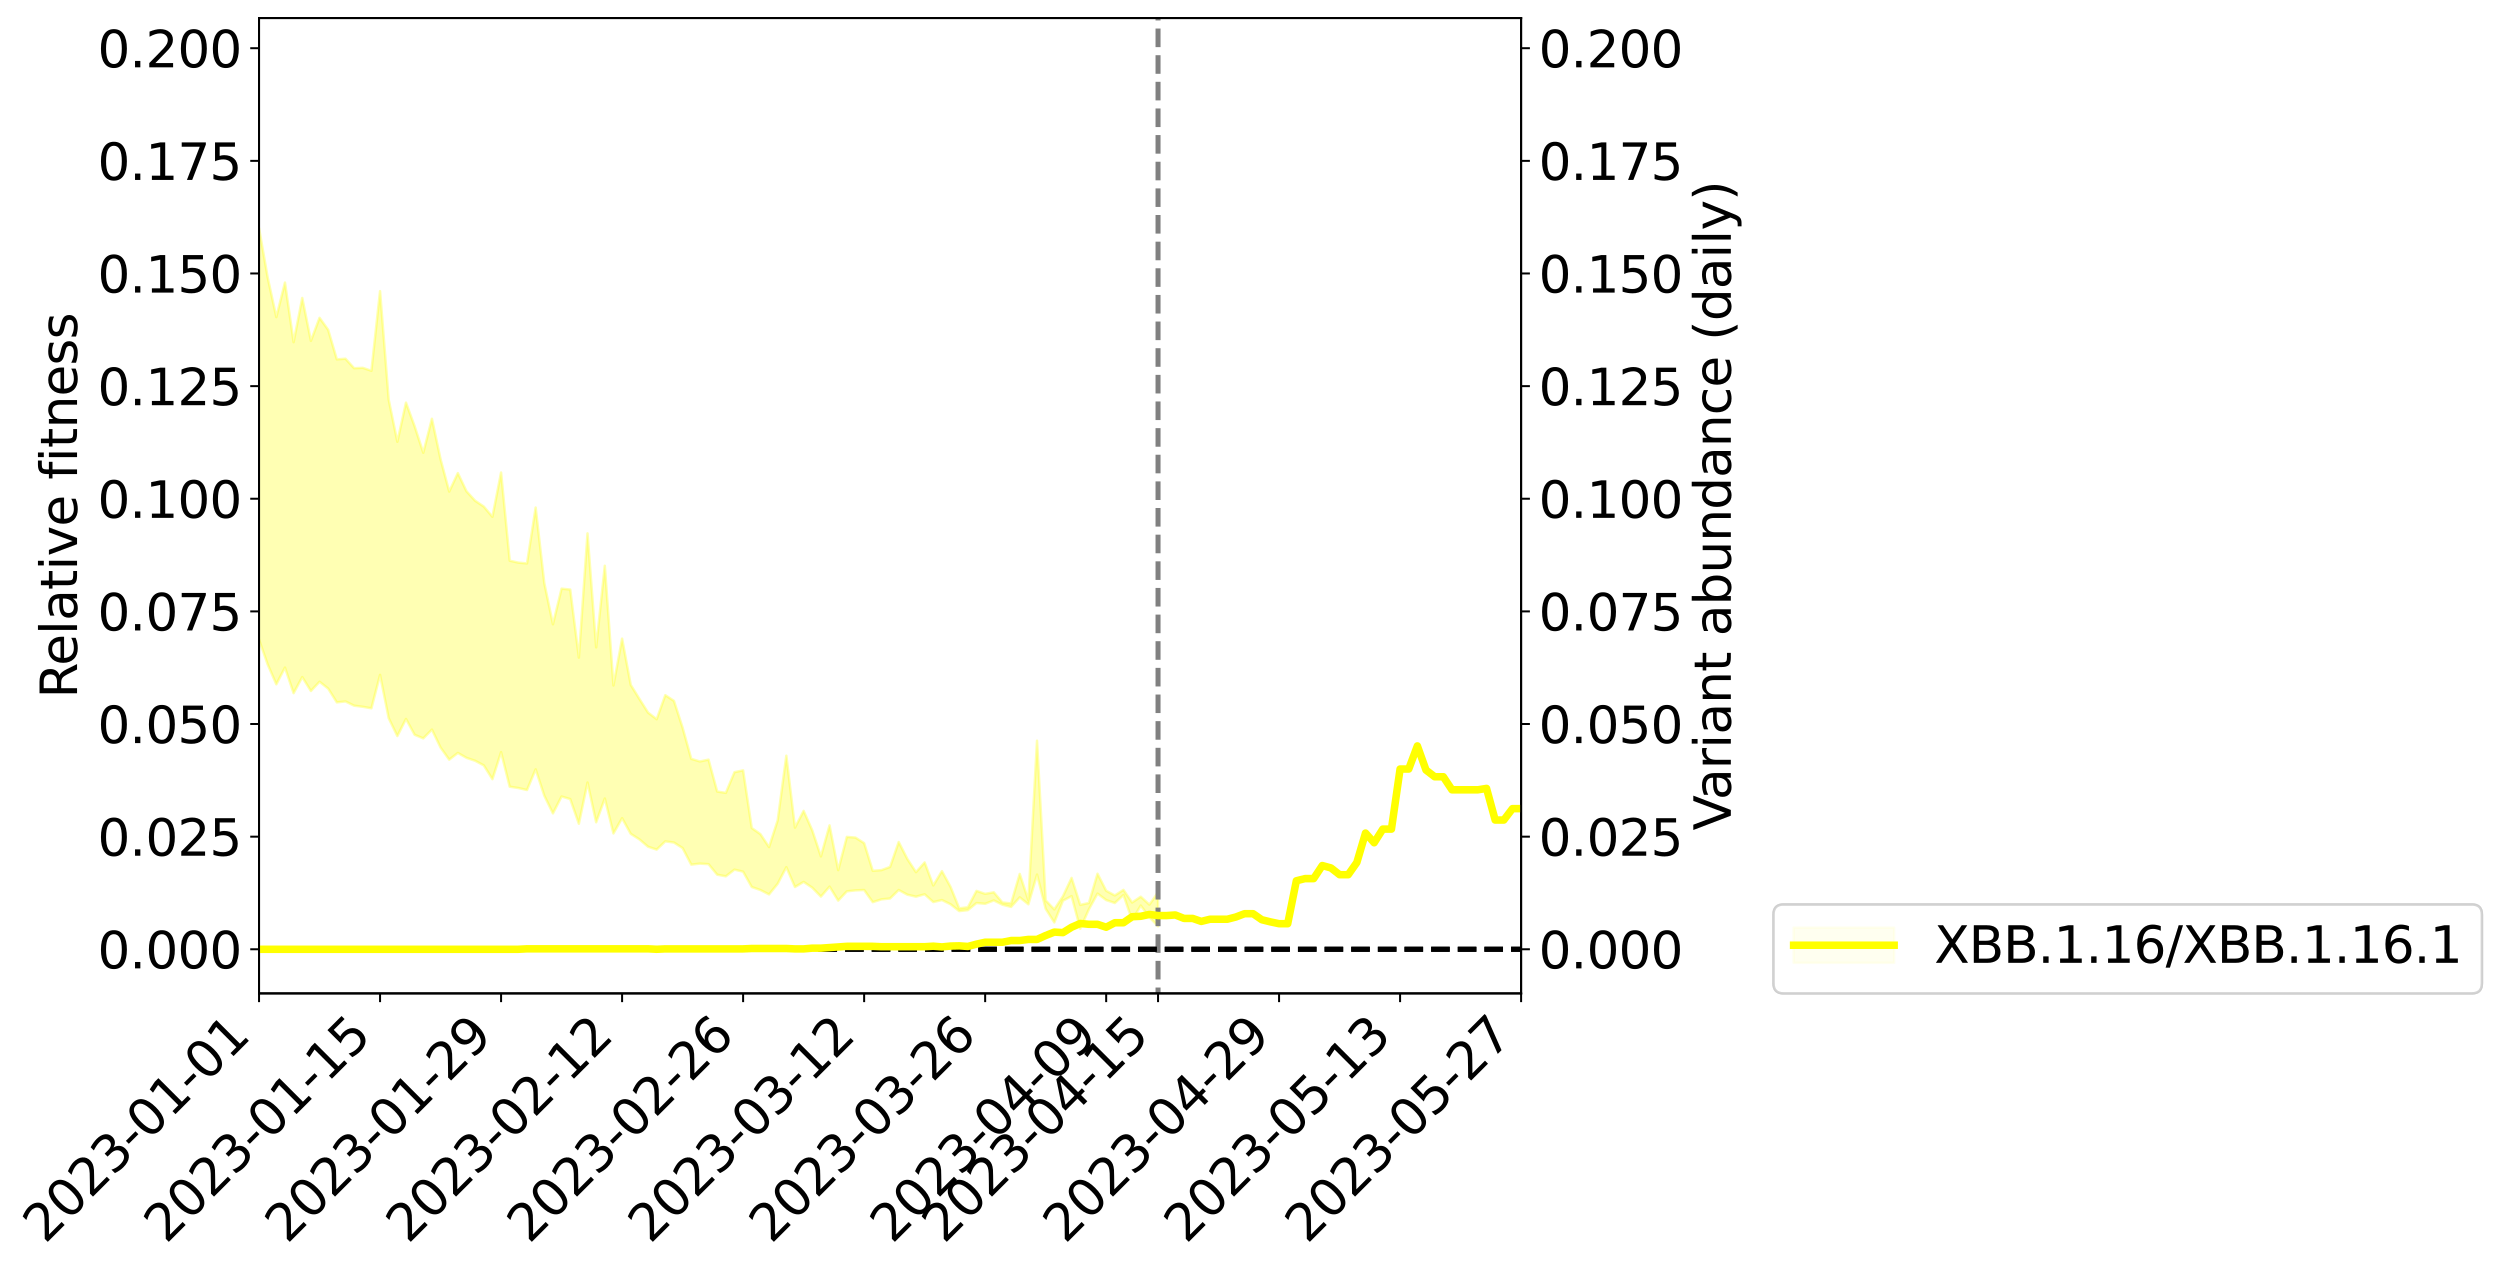 <?xml version="1.0" encoding="utf-8" standalone="no"?>
<!DOCTYPE svg PUBLIC "-//W3C//DTD SVG 1.1//EN"
  "http://www.w3.org/Graphics/SVG/1.1/DTD/svg11.dtd">
<svg xmlns:xlink="http://www.w3.org/1999/xlink" width="994.796pt" height="505.355pt" viewBox="0 0 994.796 505.355" xmlns="http://www.w3.org/2000/svg" version="1.1">
 <defs>
  <style type="text/css">*{stroke-linejoin: round; stroke-linecap: butt}</style>
 </defs>
 <g id="figure_1">
  <g id="patch_1">
   <path d="M 0 505.355 
L 994.796 505.355 
L 994.796 -0 
L 0 -0 
z
" style="fill: #ffffff"/>
  </g>
  <g id="axes_1">
   <g id="patch_2">
    <path d="M 103.075 395.28 
L 605.275 395.28 
L 605.275 7.2 
L 103.075 7.2 
z
" style="fill: #ffffff"/>
   </g>
   <g id="PolyCollection_1">
    <path d="M -1785.335 377.617 
L -1785.335 377.64 
L -1781.895 377.52 
L -1778.455 377.418 
L -1775.016 377.287 
L -1771.576 377.201 
L -1768.136 377.103 
L -1764.696 376.991 
L -1761.257 376.88 
L -1757.817 376.777 
L -1754.377 376.686 
L -1750.937 376.581 
L -1747.498 376.471 
L -1744.058 376.364 
L -1740.618 376.232 
L -1737.179 376.123 
L -1733.739 375.994 
L -1730.299 375.884 
L -1726.859 375.735 
L -1723.42 375.613 
L -1719.98 375.495 
L -1716.54 375.356 
L -1713.101 375.22 
L -1709.661 375.088 
L -1706.221 374.927 
L -1702.781 374.788 
L -1699.342 374.624 
L -1695.902 374.458 
L -1692.462 374.274 
L -1689.022 374.085 
L -1685.583 373.901 
L -1682.143 373.687 
L -1678.703 373.444 
L -1675.264 373.23 
L -1671.824 372.986 
L -1668.384 372.707 
L -1664.944 372.449 
L -1661.505 372.144 
L -1658.065 371.836 
L -1654.625 371.518 
L -1651.185 371.182 
L -1647.746 370.81 
L -1644.306 370.414 
L -1640.866 369.993 
L -1637.427 369.589 
L -1633.987 369.113 
L -1630.547 368.661 
L -1627.107 368.18 
L -1623.668 367.698 
L -1620.228 367.178 
L -1616.788 366.615 
L -1613.348 366.095 
L -1609.909 365.515 
L -1606.469 364.914 
L -1603.029 364.327 
L -1599.59 363.746 
L -1596.15 363.115 
L -1592.71 362.477 
L -1589.27 361.841 
L -1585.831 361.177 
L -1582.391 360.506 
L -1578.951 359.838 
L -1575.511 359.146 
L -1572.072 358.454 
L -1568.632 357.772 
L -1565.192 357.062 
L -1561.753 356.301 
L -1558.313 355.564 
L -1554.873 354.829 
L -1551.433 354.107 
L -1547.994 353.353 
L -1544.554 352.618 
L -1541.114 351.869 
L -1537.674 351.195 
L -1534.235 350.398 
L -1530.795 349.709 
L -1527.355 348.952 
L -1523.916 348.232 
L -1520.476 347.476 
L -1517.036 346.809 
L -1513.596 346.041 
L -1510.157 345.32 
L -1506.717 344.64 
L -1503.277 343.913 
L -1499.837 343.227 
L -1496.398 342.507 
L -1492.958 341.773 
L -1489.518 341.076 
L -1486.079 340.396 
L -1482.639 339.662 
L -1479.199 338.957 
L -1475.759 338.239 
L -1472.32 337.541 
L -1468.88 336.86 
L -1465.44 336.159 
L -1462.001 335.451 
L -1458.561 334.814 
L -1455.121 334.092 
L -1451.681 333.399 
L -1448.242 332.718 
L -1444.802 332.036 
L -1441.362 331.355 
L -1437.922 330.665 
L -1434.483 330.007 
L -1431.043 329.322 
L -1427.603 328.62 
L -1424.164 327.91 
L -1420.724 327.191 
L -1417.284 326.519 
L -1413.844 325.779 
L -1410.405 324.99 
L -1406.965 324.249 
L -1403.525 323.467 
L -1400.085 322.673 
L -1396.646 321.835 
L -1393.206 320.982 
L -1389.766 320.189 
L -1386.327 319.285 
L -1382.887 318.426 
L -1379.447 317.501 
L -1376.007 316.652 
L -1372.568 315.653 
L -1369.128 314.674 
L -1365.688 313.723 
L -1362.248 312.756 
L -1358.809 311.758 
L -1355.369 310.716 
L -1351.929 309.739 
L -1348.49 308.62 
L -1345.05 307.637 
L -1341.61 306.485 
L -1338.17 305.37 
L -1334.731 304.281 
L -1331.291 303.237 
L -1327.851 302.017 
L -1324.411 300.917 
L -1320.972 299.515 
L -1317.532 298.311 
L -1314.092 297.19 
L -1310.653 295.923 
L -1307.213 294.623 
L -1303.773 293.126 
L -1300.333 291.723 
L -1296.894 290.554 
L -1293.454 288.7 
L -1290.014 287.213 
L -1286.574 285.694 
L -1283.135 284.118 
L -1279.695 282.323 
L -1276.255 280.636 
L -1272.816 279.364 
L -1269.376 277.741 
L -1265.936 275.075 
L -1262.496 272.835 
L -1259.057 271.181 
L -1255.617 268.89 
L -1252.177 266.991 
L -1248.737 265.338 
L -1245.298 262.827 
L -1241.858 259.971 
L -1238.418 258.018 
L -1234.979 256.77 
L -1231.539 254.383 
L -1228.099 253.617 
L -1224.659 252.376 
L -1221.22 249.968 
L -1217.78 250.184 
L -1214.34 251.201 
L -1210.901 253.325 
L -1207.461 250.984 
L -1204.021 255.683 
L -1200.581 256.739 
L -1197.142 250.448 
L -1193.702 252.245 
L -1190.262 255.046 
L -1186.822 253.407 
L -1183.383 253.075 
L -1179.943 265.054 
L -1176.503 282.075 
L -1173.064 290.534 
L -1169.624 272.04 
L -1166.184 281.523 
L -1162.744 293.944 
L -1159.305 293.195 
L -1155.865 318.48 
L -1152.425 314.985 
L -1148.985 307.197 
L -1145.546 287.967 
L -1142.106 305.971 
L -1138.666 316.777 
L -1135.227 312.197 
L -1131.787 314.979 
L -1128.347 325.168 
L -1124.907 323.751 
L -1121.468 314.87 
L -1118.028 325.907 
L -1114.588 328.049 
L -1111.148 324.028 
L -1107.709 331.008 
L -1104.269 333.517 
L -1100.829 332.754 
L -1097.39 330.549 
L -1093.95 332.794 
L -1090.51 330.361 
L -1087.07 330.496 
L -1083.631 332.629 
L -1080.191 330.481 
L -1076.751 331.485 
L -1073.311 331.47 
L -1069.872 329.718 
L -1066.432 330.261 
L -1062.992 327.768 
L -1059.553 327.856 
L -1056.113 328.453 
L -1052.673 328.414 
L -1049.233 327.157 
L -1045.794 326.072 
L -1042.354 325.739 
L -1038.914 324.546 
L -1035.474 324.291 
L -1032.035 323.999 
L -1028.595 322.228 
L -1025.155 322.94 
L -1021.716 321.739 
L -1018.276 321.171 
L -1014.836 321.115 
L -1011.396 319.934 
L -1007.957 319.574 
L -1004.517 319.853 
L -1001.077 320.363 
L -997.637 318.482 
L -994.198 318.083 
L -990.758 317.401 
L -987.318 320.389 
L -983.879 320.355 
L -980.439 321.436 
L -976.999 318.373 
L -973.559 316.445 
L -970.12 316.911 
L -966.68 318.835 
L -963.24 319.055 
L -959.801 315.358 
L -956.361 318.255 
L -952.921 317.37 
L -949.481 316.74 
L -946.042 314.954 
L -942.602 316.16 
L -939.162 315.215 
L -935.722 315.82 
L -932.283 314.59 
L -928.843 313.579 
L -925.403 311.885 
L -921.964 310.984 
L -918.524 310.143 
L -915.084 309.049 
L -911.644 308.663 
L -908.205 307.625 
L -904.765 306.517 
L -901.325 303.915 
L -897.885 301.888 
L -894.446 300.862 
L -891.006 298.662 
L -887.566 298.054 
L -884.127 296.088 
L -880.687 293.293 
L -877.247 290.924 
L -873.807 289.076 
L -870.368 286.185 
L -866.928 284.322 
L -863.488 281.715 
L -860.048 279.383 
L -856.609 276.507 
L -853.169 274.098 
L -849.729 270.901 
L -846.29 268.333 
L -842.85 265.561 
L -839.41 261.949 
L -835.97 258.568 
L -832.531 256.11 
L -829.091 253.314 
L -825.651 249.877 
L -822.211 247.109 
L -818.772 243.784 
L -815.332 239.092 
L -811.892 236.925 
L -808.453 232.919 
L -805.013 229.866 
L -801.573 226.446 
L -798.133 222.711 
L -794.694 218.893 
L -791.254 215.386 
L -787.814 210.731 
L -784.374 207.755 
L -780.935 203.201 
L -777.495 200.247 
L -774.055 195.783 
L -770.616 191.442 
L -767.176 187.467 
L -763.736 184.251 
L -760.296 179.118 
L -756.857 175.563 
L -753.417 170.961 
L -749.977 167.163 
L -746.537 162.363 
L -743.098 158.268 
L -739.658 157.545 
L -736.218 149.731 
L -732.779 148.307 
L -729.339 143.462 
L -725.899 140.04 
L -722.459 136.051 
L -719.02 131.811 
L -715.58 127.95 
L -712.14 124.21 
L -708.701 120.67 
L -705.261 117.113 
L -701.821 119.239 
L -698.381 109.404 
L -694.942 106.691 
L -691.502 114.106 
L -688.062 102.308 
L -684.622 103.857 
L -681.183 102.239 
L -677.743 95.928 
L -674.303 96.59 
L -670.864 102.028 
L -667.424 97.43 
L -663.984 95.138 
L -660.544 98.416 
L -657.105 96.739 
L -653.665 98.899 
L -650.225 101.944 
L -646.785 107.379 
L -643.346 120.395 
L -639.906 117.043 
L -636.466 123.97 
L -633.027 129.661 
L -629.587 132.592 
L -626.147 139.927 
L -622.707 144.48 
L -619.268 135.073 
L -615.828 145.051 
L -612.388 160.013 
L -608.948 167.235 
L -605.509 170.546 
L -602.069 190.357 
L -598.629 191.965 
L -595.19 197.372 
L -591.75 195.929 
L -588.31 212.644 
L -584.87 207.467 
L -581.431 204.525 
L -577.991 218.797 
L -574.551 228.929 
L -571.111 228.031 
L -567.672 234.038 
L -564.232 235.978 
L -560.792 236.322 
L -557.353 236.295 
L -553.913 239.605 
L -550.473 241.459 
L -547.033 251.805 
L -543.594 246.45 
L -540.154 255.447 
L -536.714 253.366 
L -533.274 252.098 
L -529.835 255.706 
L -526.395 258.912 
L -522.955 254.724 
L -519.516 256.694 
L -516.076 256.759 
L -512.636 261.593 
L -509.196 259.081 
L -505.757 257.856 
L -502.317 259.164 
L -498.877 261.41 
L -495.437 260.123 
L -491.998 257.639 
L -488.558 258.807 
L -485.118 255.081 
L -481.679 255.284 
L -478.239 260.956 
L -474.799 260.402 
L -471.359 256.871 
L -467.92 255.818 
L -464.48 255.952 
L -461.04 252.123 
L -457.601 252.715 
L -454.161 252.421 
L -450.721 251.374 
L -447.281 250.116 
L -443.842 247.611 
L -440.402 248.613 
L -436.962 246.827 
L -433.522 246.198 
L -430.083 245.105 
L -426.643 244.898 
L -423.203 242.909 
L -419.764 239.555 
L -416.324 239.132 
L -412.884 236.361 
L -409.444 232.496 
L -406.005 234.876 
L -402.565 229.723 
L -399.125 231.534 
L -395.685 230.373 
L -392.246 230.501 
L -388.806 227.141 
L -385.366 226.715 
L -381.927 226.072 
L -378.487 221.971 
L -375.047 222.777 
L -371.607 222.264 
L -368.168 221.945 
L -364.728 219.926 
L -361.288 220.652 
L -357.848 218.591 
L -354.409 216.628 
L -350.969 213.612 
L -347.529 212.569 
L -344.09 211.845 
L -340.65 209.723 
L -337.21 209.921 
L -333.77 208.84 
L -330.331 206.957 
L -326.891 206.94 
L -323.451 204.826 
L -320.011 206.44 
L -316.572 204.953 
L -313.132 204.955 
L -309.692 202.365 
L -306.253 198.856 
L -302.813 201.732 
L -299.373 201.582 
L -295.933 200.41 
L -292.494 199.201 
L -289.054 196.755 
L -285.614 196.173 
L -282.174 194.818 
L -278.735 194.983 
L -275.295 194.455 
L -271.855 192.137 
L -268.416 188.862 
L -264.976 193.052 
L -261.536 192.023 
L -258.096 189.244 
L -254.657 190.975 
L -251.217 186.024 
L -247.777 186.607 
L -244.337 186.904 
L -240.898 183.544 
L -237.458 189.217 
L -234.018 183.496 
L -230.579 180.585 
L -227.139 184.296 
L -223.699 185.296 
L -220.259 183.473 
L -216.82 184.915 
L -213.38 182.293 
L -209.94 187.391 
L -206.501 184.809 
L -203.061 185.868 
L -199.621 182.402 
L -196.181 179.3 
L -192.742 183.28 
L -189.302 190.406 
L -185.862 182.322 
L -182.422 182.789 
L -178.983 179.779 
L -175.543 181.224 
L -172.103 180.837 
L -168.664 178.982 
L -165.224 178.296 
L -161.784 181.772 
L -158.344 179.982 
L -154.905 183.157 
L -151.465 183.762 
L -148.025 174.585 
L -144.585 178.397 
L -141.146 178.737 
L -137.706 179.4 
L -134.266 179.991 
L -130.827 185.903 
L -127.387 188.275 
L -123.947 188.029 
L -120.507 194.534 
L -117.068 205.294 
L -113.628 192.518 
L -110.188 192.387 
L -106.748 192.671 
L -103.309 196.941 
L -99.869 197.928 
L -96.429 197.911 
L -92.99 207.174 
L -89.55 210.592 
L -86.11 200.083 
L -82.67 209.613 
L -79.231 204.925 
L -75.791 202.016 
L -72.351 213.603 
L -68.911 211.316 
L -65.472 218.808 
L -62.032 216.556 
L -58.592 211.534 
L -55.153 216.25 
L -51.713 216.296 
L -48.273 220.941 
L -44.833 218.094 
L -41.394 225.727 
L -37.954 220.324 
L -34.514 224.378 
L -31.074 223.612 
L -27.635 228.069 
L -24.195 221.001 
L -20.755 228.659 
L -17.316 228.279 
L -13.876 233.524 
L -10.436 236.311 
L -6.996 236.37 
L -3.557 235.074 
L -0.117 238.463 
L 3.323 241.005 
L 6.763 238.816 
L 10.202 238.015 
L 13.642 240.987 
L 17.082 243.687 
L 20.521 239.096 
L 23.961 236.452 
L 27.401 247.048 
L 30.841 251.865 
L 34.28 241.059 
L 37.72 244.255 
L 41.16 245.862 
L 44.599 246.645 
L 48.039 252.078 
L 51.479 251.375 
L 54.919 249.156 
L 58.358 251.511 
L 61.798 252.14 
L 65.238 246.298 
L 68.678 249.23 
L 72.117 247.4 
L 75.557 255.447 
L 78.997 265.361 
L 82.436 263.911 
L 85.876 256.007 
L 89.316 255.137 
L 92.756 256.201 
L 96.195 256.558 
L 99.635 263.916 
L 103.075 254.523 
L 106.515 264.379 
L 109.954 272.289 
L 113.394 265.643 
L 116.834 275.819 
L 120.273 269.42 
L 123.713 274.955 
L 127.153 271.278 
L 130.593 274.01 
L 134.032 279.482 
L 137.472 279.112 
L 140.912 280.795 
L 144.352 281.245 
L 147.791 281.844 
L 151.231 268.537 
L 154.671 285.771 
L 158.11 292.885 
L 161.55 286.084 
L 164.99 292.38 
L 168.43 293.816 
L 171.869 290.318 
L 175.309 297.452 
L 178.749 302.281 
L 182.189 299.608 
L 185.628 301.563 
L 189.068 302.733 
L 192.508 304.558 
L 195.947 310.051 
L 199.387 299.287 
L 202.827 313.043 
L 206.267 313.569 
L 209.706 314.358 
L 213.146 306.13 
L 216.586 316.607 
L 220.026 323.655 
L 223.465 316.941 
L 226.905 317.97 
L 230.345 327.781 
L 233.784 311.375 
L 237.224 327.196 
L 240.664 317.737 
L 244.104 331.642 
L 247.543 325.571 
L 250.983 331.796 
L 254.423 333.991 
L 257.863 336.922 
L 261.302 338.069 
L 264.742 334.792 
L 268.182 335.264 
L 271.621 337.472 
L 275.061 344.049 
L 278.501 343.65 
L 281.941 343.865 
L 285.38 348.055 
L 288.82 348.701 
L 292.26 346.038 
L 295.699 346.849 
L 299.139 352.954 
L 302.579 354.156 
L 306.019 355.906 
L 309.458 351.655 
L 312.898 345.067 
L 316.338 352.96 
L 319.778 350.92 
L 323.217 353.234 
L 326.657 356.771 
L 330.097 352.798 
L 333.536 358.364 
L 336.976 354.688 
L 340.416 354.298 
L 343.856 354.147 
L 347.295 358.991 
L 350.735 357.872 
L 354.175 357.527 
L 357.615 354.149 
L 361.054 356.009 
L 364.494 356.808 
L 367.934 355.851 
L 371.373 358.947 
L 374.813 358.146 
L 378.253 359.831 
L 381.693 362.548 
L 385.132 362.159 
L 388.572 359.33 
L 392.012 359.634 
L 395.452 358.291 
L 398.891 359.993 
L 402.331 360.879 
L 405.771 357.06 
L 409.21 359.84 
L 412.65 348.003 
L 416.09 361.61 
L 419.53 367.052 
L 422.969 358.402 
L 426.409 356.584 
L 429.849 369.545 
L 433.289 361.832 
L 436.728 355.574 
L 440.168 358.151 
L 443.608 359.325 
L 447.047 356.148 
L 450.487 366.123 
L 453.927 360.318 
L 457.367 364.965 
L 460.806 368.599 
L 460.806 355.079 
L 460.806 355.079 
L 457.367 359.97 
L 453.927 356.813 
L 450.487 359.13 
L 447.047 354.095 
L 443.608 356.317 
L 440.168 354.455 
L 436.728 347.672 
L 433.289 359.32 
L 429.849 360.061 
L 426.409 349.338 
L 422.969 356.628 
L 419.53 361.866 
L 416.09 358.299 
L 412.65 294.747 
L 409.21 358.243 
L 405.771 347.755 
L 402.331 359.492 
L 398.891 359.123 
L 395.452 355.063 
L 392.012 355.678 
L 388.572 354.5 
L 385.132 361.026 
L 381.693 361.44 
L 378.253 352.932 
L 374.813 346.631 
L 371.373 352.339 
L 367.934 343.183 
L 364.494 347.054 
L 361.054 341.799 
L 357.615 335.059 
L 354.175 344.969 
L 350.735 346.248 
L 347.295 346.507 
L 343.856 335.503 
L 340.416 333.298 
L 336.976 333.019 
L 333.536 346.245 
L 330.097 328.429 
L 326.657 340.782 
L 323.217 330.425 
L 319.778 322.656 
L 316.338 329.326 
L 312.898 300.711 
L 309.458 326.42 
L 306.019 337.073 
L 302.579 331.913 
L 299.139 329.478 
L 295.699 306.547 
L 292.26 307.273 
L 288.82 315.5 
L 285.38 314.968 
L 281.941 302.267 
L 278.501 303.003 
L 275.061 301.955 
L 271.621 289.566 
L 268.182 278.906 
L 264.742 276.628 
L 261.302 286.191 
L 257.863 283.54 
L 254.423 278.105 
L 250.983 272.524 
L 247.543 254.128 
L 244.104 272.774 
L 240.664 225.128 
L 237.224 257.599 
L 233.784 212.248 
L 230.345 261.686 
L 226.905 234.599 
L 223.465 234.233 
L 220.026 248.422 
L 216.586 232.022 
L 213.146 201.966 
L 209.706 224.198 
L 206.267 223.88 
L 202.827 223.114 
L 199.387 188.03 
L 195.947 205.641 
L 192.508 201.574 
L 189.068 199.254 
L 185.628 195.501 
L 182.189 188.264 
L 178.749 195.612 
L 175.309 182.74 
L 171.869 166.631 
L 168.43 180.163 
L 164.99 169.617 
L 161.55 160.219 
L 158.11 175.802 
L 154.671 159.043 
L 151.231 115.848 
L 147.791 147.54 
L 144.352 146.367 
L 140.912 146.523 
L 137.472 142.746 
L 134.032 142.991 
L 130.593 131.261 
L 127.153 126.47 
L 123.713 135.634 
L 120.273 118.568 
L 116.834 136.169 
L 113.394 112.439 
L 109.954 126.183 
L 106.515 110.402 
L 103.075 90.823 
L 99.635 108.907 
L 96.195 91.762 
L 92.756 93.004 
L 89.316 92.306 
L 85.876 94.036 
L 82.436 110.356 
L 78.997 114.283 
L 75.557 94.82 
L 72.117 74.876 
L 68.678 80.525 
L 65.238 76.544 
L 61.798 89.151 
L 58.358 87.905 
L 54.919 82.91 
L 51.479 89.5 
L 48.039 89.046 
L 44.599 78.939 
L 41.16 80.232 
L 37.72 76.365 
L 34.28 71.59 
L 30.841 94.63 
L 27.401 81.783 
L 23.961 64.165 
L 20.521 72.732 
L 17.082 80.402 
L 13.642 75.482 
L 10.202 71.724 
L 6.763 74.833 
L 3.323 82.94 
L -0.117 74.361 
L -3.557 71.279 
L -6.996 74.937 
L -10.436 69.611 
L -13.876 71.473 
L -17.316 60.646 
L -20.755 64.742 
L -24.195 51.514 
L -27.635 63.139 
L -31.074 57.859 
L -34.514 61.2 
L -37.954 57.683 
L -41.394 64.845 
L -44.833 53.019 
L -48.273 60.702 
L -51.713 53.311 
L -55.153 54.938 
L -58.592 49.195 
L -62.032 52.507 
L -65.472 61.217 
L -68.911 53.184 
L -72.351 55.401 
L -75.791 39.406 
L -79.231 47.124 
L -82.67 51.158 
L -86.11 38.906 
L -89.55 53.092 
L -92.99 54.435 
L -96.429 38.887 
L -99.869 39.442 
L -103.309 38.612 
L -106.748 33.207 
L -110.188 37.434 
L -113.628 36.314 
L -117.068 55.204 
L -120.507 42.711 
L -123.947 33.58 
L -127.387 34.174 
L -130.827 31.752 
L -134.266 26.399 
L -137.706 28.809 
L -141.146 25.339 
L -144.585 30.049 
L -148.025 24.84 
L -151.465 35.837 
L -154.905 37.644 
L -158.344 35.583 
L -161.784 38.326 
L -165.224 34.655 
L -168.664 38.18 
L -172.103 40.378 
L -175.543 45.72 
L -178.983 42.07 
L -182.422 47.999 
L -185.862 47.225 
L -189.302 57.981 
L -192.742 51.273 
L -196.181 47.845 
L -199.621 52.616 
L -203.061 54.941 
L -206.501 55.394 
L -209.94 61.719 
L -213.38 56.776 
L -216.82 61.106 
L -220.259 59.414 
L -223.699 60.635 
L -227.139 59.132 
L -230.579 56.814 
L -234.018 61.896 
L -237.458 68.578 
L -240.898 62.21 
L -244.337 66.197 
L -247.777 64.764 
L -251.217 67.128 
L -254.657 72.322 
L -258.096 70.828 
L -261.536 75.071 
L -264.976 76.335 
L -268.416 71.971 
L -271.855 74.845 
L -275.295 78.022 
L -278.735 79.285 
L -282.174 79.343 
L -285.614 81.647 
L -289.054 81.486 
L -292.494 84.815 
L -295.933 85.863 
L -299.373 86.742 
L -302.813 87.617 
L -306.253 82.158 
L -309.692 88.529 
L -313.132 91.17 
L -316.572 90.62 
L -320.011 90.966 
L -323.451 91.148 
L -326.891 93.098 
L -330.331 92.636 
L -333.77 95.49 
L -337.21 96.566 
L -340.65 96.034 
L -344.09 97.145 
L -347.529 98.606 
L -350.969 100.114 
L -354.409 104.949 
L -357.848 106.165 
L -361.288 108.56 
L -364.728 107.494 
L -368.168 109.806 
L -371.607 110.12 
L -375.047 110.901 
L -378.487 108.59 
L -381.927 115.374 
L -385.366 116.067 
L -388.806 116.621 
L -392.246 120.748 
L -395.685 120.586 
L -399.125 122.376 
L -402.565 120.47 
L -406.005 126.116 
L -409.444 124.617 
L -412.884 130.071 
L -416.324 133.988 
L -419.764 135.218 
L -423.203 140.104 
L -426.643 143.955 
L -430.083 143.959 
L -433.522 146.376 
L -436.962 147.164 
L -440.402 150.289 
L -443.842 149.563 
L -447.281 153.859 
L -450.721 157.103 
L -454.161 159.079 
L -457.601 160.308 
L -461.04 161.31 
L -464.48 165.934 
L -467.92 167.126 
L -471.359 170.033 
L -474.799 174.255 
L -478.239 175.69 
L -481.679 172.16 
L -485.118 173.405 
L -488.558 178.015 
L -491.998 178.664 
L -495.437 181.871 
L -498.877 184.223 
L -502.317 183.145 
L -505.757 184.632 
L -509.196 186.464 
L -512.636 189.657 
L -516.076 186.361 
L -519.516 187.964 
L -522.955 188.094 
L -526.395 192.579 
L -529.835 192.157 
L -533.274 189.851 
L -536.714 192.287 
L -540.154 194.792 
L -543.594 188.623 
L -547.033 194.515 
L -550.473 187.25 
L -553.913 187.057 
L -557.353 185.715 
L -560.792 187.61 
L -564.232 188.27 
L -567.672 187.525 
L -571.111 184.157 
L -574.551 187.047 
L -577.991 178.958 
L -581.431 169.728 
L -584.87 172.363 
L -588.31 177.381 
L -591.75 164.739 
L -595.19 165.5 
L -598.629 162.632 
L -602.069 161.988 
L -605.509 146.343 
L -608.948 145.186 
L -612.388 139.548 
L -615.828 127.308 
L -619.268 118.625 
L -622.707 128.451 
L -626.147 124.122 
L -629.587 116.53 
L -633.027 113.281 
L -636.466 107.576 
L -639.906 99.506 
L -643.346 103.401 
L -646.785 88.329 
L -650.225 81.253 
L -653.665 77.738 
L -657.105 75.027 
L -660.544 76.94 
L -663.984 73.319 
L -667.424 76.607 
L -670.864 81.555 
L -674.303 74.604 
L -677.743 74.148 
L -681.183 81.529 
L -684.622 83.483 
L -688.062 81.267 
L -691.502 95.897 
L -694.942 86.194 
L -698.381 89.993 
L -701.821 101.417 
L -705.261 98.673 
L -708.701 103.11 
L -712.14 107.131 
L -715.58 111.8 
L -719.02 116.264 
L -722.459 121.273 
L -725.899 125.938 
L -729.339 129.824 
L -732.779 135.778 
L -736.218 137.498 
L -739.658 145.994 
L -743.098 146.481 
L -746.537 150.581 
L -749.977 155.114 
L -753.417 158.616 
L -756.857 162.921 
L -760.296 166.345 
L -763.736 171.215 
L -767.176 174.249 
L -770.616 177.901 
L -774.055 182.138 
L -777.495 186.451 
L -780.935 189.174 
L -784.374 193.342 
L -787.814 196.258 
L -791.254 200.532 
L -794.694 203.893 
L -798.133 207.234 
L -801.573 210.905 
L -805.013 214.182 
L -808.453 217 
L -811.892 220.584 
L -815.332 222.511 
L -818.772 226.878 
L -822.211 229.892 
L -825.651 232.571 
L -829.091 235.794 
L -832.531 237.844 
L -835.97 240.722 
L -839.41 243.668 
L -842.85 246.888 
L -846.29 249.393 
L -849.729 251.857 
L -853.169 254.526 
L -856.609 257.097 
L -860.048 259.85 
L -863.488 262.079 
L -866.928 264.488 
L -870.368 266.481 
L -873.807 269.182 
L -877.247 271.171 
L -880.687 273.403 
L -884.127 276.145 
L -887.566 278.082 
L -891.006 278.736 
L -894.446 281.002 
L -897.885 282.218 
L -901.325 284.403 
L -904.765 286.923 
L -908.205 288.271 
L -911.644 289.536 
L -915.084 289.865 
L -918.524 291.177 
L -921.964 291.992 
L -925.403 292.863 
L -928.843 294.668 
L -932.283 295.749 
L -935.722 297.266 
L -939.162 296.514 
L -942.602 297.373 
L -946.042 296.149 
L -949.481 298.21 
L -952.921 298.57 
L -956.361 300.089 
L -959.801 297.025 
L -963.24 300.853 
L -966.68 300.604 
L -970.12 298.493 
L -973.559 297.996 
L -976.999 299.995 
L -980.439 303.41 
L -983.879 302.149 
L -987.318 302.124 
L -990.758 298.773 
L -994.198 298.771 
L -997.637 299.782 
L -1001.077 301.886 
L -1004.517 301.24 
L -1007.957 300.838 
L -1011.396 301.19 
L -1014.836 302.482 
L -1018.276 302.207 
L -1021.716 303.029 
L -1025.155 304.384 
L -1028.595 303.455 
L -1032.035 305.408 
L -1035.474 305.717 
L -1038.914 305.96 
L -1042.354 307.196 
L -1045.794 307.511 
L -1049.233 308.879 
L -1052.673 310.371 
L -1056.113 310.398 
L -1059.553 309.801 
L -1062.992 309.372 
L -1066.432 312.521 
L -1069.872 311.979 
L -1073.311 314.095 
L -1076.751 314.135 
L -1080.191 313.324 
L -1083.631 315.416 
L -1087.07 313.468 
L -1090.51 313.564 
L -1093.95 316.218 
L -1097.39 314.303 
L -1100.829 316.809 
L -1104.269 317.608 
L -1107.709 315.484 
L -1111.148 308.739 
L -1114.588 313.034 
L -1118.028 310.96 
L -1121.468 300.928 
L -1124.907 309.45 
L -1128.347 311.188 
L -1131.787 301.904 
L -1135.227 299.345 
L -1138.666 304.288 
L -1142.106 294.216 
L -1145.546 276.079 
L -1148.985 295.962 
L -1152.425 303.587 
L -1155.865 307.351 
L -1159.305 282.731 
L -1162.744 283.739 
L -1166.184 271.259 
L -1169.624 261.559 
L -1173.064 281.061 
L -1176.503 272.649 
L -1179.943 255.25 
L -1183.383 243.042 
L -1186.822 243.755 
L -1190.262 245.829 
L -1193.702 243.214 
L -1197.142 241.65 
L -1200.581 248.55 
L -1204.021 247.688 
L -1207.461 243.128 
L -1210.901 245.861 
L -1214.34 243.95 
L -1217.78 243.182 
L -1221.22 243.313 
L -1224.659 246 
L -1228.099 247.582 
L -1231.539 248.485 
L -1234.979 250.818 
L -1238.418 251.899 
L -1241.858 253.763 
L -1245.298 256.741 
L -1248.737 259.075 
L -1252.177 260.658 
L -1255.617 262.428 
L -1259.057 264.773 
L -1262.496 266.248 
L -1265.936 268.497 
L -1269.376 271.23 
L -1272.816 272.857 
L -1276.255 273.942 
L -1279.695 275.614 
L -1283.135 277.335 
L -1286.574 278.915 
L -1290.014 280.426 
L -1293.454 281.882 
L -1296.894 283.883 
L -1300.333 284.922 
L -1303.773 286.386 
L -1307.213 287.898 
L -1310.653 289.19 
L -1314.092 290.469 
L -1317.532 291.538 
L -1320.972 292.702 
L -1324.411 294.25 
L -1327.851 295.333 
L -1331.291 296.599 
L -1334.731 297.625 
L -1338.17 298.758 
L -1341.61 299.911 
L -1345.05 301.08 
L -1348.49 302.062 
L -1351.929 303.225 
L -1355.369 304.245 
L -1358.809 305.34 
L -1362.248 306.358 
L -1365.688 307.409 
L -1369.128 308.389 
L -1372.568 309.416 
L -1376.007 310.513 
L -1379.447 311.346 
L -1382.887 312.391 
L -1386.327 313.29 
L -1389.766 314.335 
L -1393.206 315.097 
L -1396.646 316.068 
L -1400.085 316.993 
L -1403.525 317.873 
L -1406.965 318.77 
L -1410.405 319.598 
L -1413.844 320.565 
L -1417.284 321.435 
L -1420.724 322.15 
L -1424.164 323 
L -1427.603 323.85 
L -1431.043 324.695 
L -1434.483 325.509 
L -1437.922 326.268 
L -1441.362 327.103 
L -1444.802 327.922 
L -1448.242 328.744 
L -1451.681 329.563 
L -1455.121 330.404 
L -1458.561 331.278 
L -1462.001 332.029 
L -1465.44 332.891 
L -1468.88 333.735 
L -1472.32 334.545 
L -1475.759 335.38 
L -1479.199 336.233 
L -1482.639 337.059 
L -1486.079 337.927 
L -1489.518 338.717 
L -1492.958 339.524 
L -1496.398 340.376 
L -1499.837 341.2 
L -1503.277 341.98 
L -1506.717 342.806 
L -1510.157 343.559 
L -1513.596 344.365 
L -1517.036 345.225 
L -1520.476 345.959 
L -1523.916 346.784 
L -1527.355 347.563 
L -1530.795 348.381 
L -1534.235 349.12 
L -1537.674 349.986 
L -1541.114 350.7 
L -1544.554 351.503 
L -1547.994 352.288 
L -1551.433 353.094 
L -1554.873 353.858 
L -1558.313 354.637 
L -1561.753 355.42 
L -1565.192 356.229 
L -1568.632 356.98 
L -1572.072 357.666 
L -1575.511 358.367 
L -1578.951 359.074 
L -1582.391 359.756 
L -1585.831 360.451 
L -1589.27 361.137 
L -1592.71 361.792 
L -1596.15 362.455 
L -1599.59 363.115 
L -1603.029 363.714 
L -1606.469 364.325 
L -1609.909 364.963 
L -1613.348 365.567 
L -1616.788 366.106 
L -1620.228 366.703 
L -1623.668 367.247 
L -1627.107 367.749 
L -1630.547 368.251 
L -1633.987 368.721 
L -1637.427 369.229 
L -1640.866 369.647 
L -1644.306 370.091 
L -1647.746 370.508 
L -1651.185 370.895 
L -1654.625 371.247 
L -1658.065 371.568 
L -1661.505 371.886 
L -1664.944 372.203 
L -1668.384 372.464 
L -1671.824 372.757 
L -1675.264 373.005 
L -1678.703 373.219 
L -1682.143 373.47 
L -1685.583 373.69 
L -1689.022 373.871 
L -1692.462 374.066 
L -1695.902 374.256 
L -1699.342 374.423 
L -1702.781 374.591 
L -1706.221 374.729 
L -1709.661 374.896 
L -1713.101 375.029 
L -1716.54 375.169 
L -1719.98 375.317 
L -1723.42 375.436 
L -1726.859 375.563 
L -1730.299 375.73 
L -1733.739 375.847 
L -1737.179 375.991 
L -1740.618 376.105 
L -1744.058 376.257 
L -1747.498 376.377 
L -1750.937 376.504 
L -1754.377 376.615 
L -1757.817 376.716 
L -1761.257 376.831 
L -1764.696 376.959 
L -1768.136 377.084 
L -1771.576 377.189 
L -1775.016 377.273 
L -1778.455 377.396 
L -1781.895 377.496 
L -1785.335 377.617 
z
" clip-path="url(#p2b93c3725b)" style="fill: #ffff00; fill-opacity: 0.3; stroke: #ffff00; stroke-opacity: 0.3"/>
   </g>
   <g id="matplotlib.axis_1">
    <g id="xtick_1">
     <g id="line2d_1">
      <defs>
       <path id="m42ee283327" d="M 0 0 
L 0 3.5 
" style="stroke: #000000; stroke-width: 0.8"/>
      </defs>
      <g>
       <use xlink:href="#m42ee283327" x="103.075" y="395.28" style="stroke: #000000; stroke-width: 0.8"/>
      </g>
     </g>
     <g id="text_1">
      <!-- 2023-01-01 -->
      <g transform="translate(17.946 495.214) rotate(-45) scale(0.2 -0.2)">
       <defs>
        <path id="DejaVuSans-32" d="M 1228 531 
L 3431 531 
L 3431 0 
L 469 0 
L 469 531 
Q 828 903 1448 1529 
Q 2069 2156 2228 2338 
Q 2531 2678 2651 2914 
Q 2772 3150 2772 3378 
Q 2772 3750 2511 3984 
Q 2250 4219 1831 4219 
Q 1534 4219 1204 4116 
Q 875 4013 500 3803 
L 500 4441 
Q 881 4594 1212 4672 
Q 1544 4750 1819 4750 
Q 2544 4750 2975 4387 
Q 3406 4025 3406 3419 
Q 3406 3131 3298 2873 
Q 3191 2616 2906 2266 
Q 2828 2175 2409 1742 
Q 1991 1309 1228 531 
z
" transform="scale(0.016)"/>
        <path id="DejaVuSans-30" d="M 2034 4250 
Q 1547 4250 1301 3770 
Q 1056 3291 1056 2328 
Q 1056 1369 1301 889 
Q 1547 409 2034 409 
Q 2525 409 2770 889 
Q 3016 1369 3016 2328 
Q 3016 3291 2770 3770 
Q 2525 4250 2034 4250 
z
M 2034 4750 
Q 2819 4750 3233 4129 
Q 3647 3509 3647 2328 
Q 3647 1150 3233 529 
Q 2819 -91 2034 -91 
Q 1250 -91 836 529 
Q 422 1150 422 2328 
Q 422 3509 836 4129 
Q 1250 4750 2034 4750 
z
" transform="scale(0.016)"/>
        <path id="DejaVuSans-33" d="M 2597 2516 
Q 3050 2419 3304 2112 
Q 3559 1806 3559 1356 
Q 3559 666 3084 287 
Q 2609 -91 1734 -91 
Q 1441 -91 1130 -33 
Q 819 25 488 141 
L 488 750 
Q 750 597 1062 519 
Q 1375 441 1716 441 
Q 2309 441 2620 675 
Q 2931 909 2931 1356 
Q 2931 1769 2642 2001 
Q 2353 2234 1838 2234 
L 1294 2234 
L 1294 2753 
L 1863 2753 
Q 2328 2753 2575 2939 
Q 2822 3125 2822 3475 
Q 2822 3834 2567 4026 
Q 2313 4219 1838 4219 
Q 1578 4219 1281 4162 
Q 984 4106 628 3988 
L 628 4550 
Q 988 4650 1302 4700 
Q 1616 4750 1894 4750 
Q 2613 4750 3031 4423 
Q 3450 4097 3450 3541 
Q 3450 3153 3228 2886 
Q 3006 2619 2597 2516 
z
" transform="scale(0.016)"/>
        <path id="DejaVuSans-2d" d="M 313 2009 
L 1997 2009 
L 1997 1497 
L 313 1497 
L 313 2009 
z
" transform="scale(0.016)"/>
        <path id="DejaVuSans-31" d="M 794 531 
L 1825 531 
L 1825 4091 
L 703 3866 
L 703 4441 
L 1819 4666 
L 2450 4666 
L 2450 531 
L 3481 531 
L 3481 0 
L 794 0 
L 794 531 
z
" transform="scale(0.016)"/>
       </defs>
       <use xlink:href="#DejaVuSans-32"/>
       <use xlink:href="#DejaVuSans-30" x="63.623"/>
       <use xlink:href="#DejaVuSans-32" x="127.246"/>
       <use xlink:href="#DejaVuSans-33" x="190.869"/>
       <use xlink:href="#DejaVuSans-2d" x="254.492"/>
       <use xlink:href="#DejaVuSans-30" x="290.576"/>
       <use xlink:href="#DejaVuSans-31" x="354.199"/>
       <use xlink:href="#DejaVuSans-2d" x="417.822"/>
       <use xlink:href="#DejaVuSans-30" x="453.906"/>
       <use xlink:href="#DejaVuSans-31" x="517.529"/>
      </g>
     </g>
    </g>
    <g id="xtick_2">
     <g id="line2d_2">
      <g>
       <use xlink:href="#m42ee283327" x="151.231" y="395.28" style="stroke: #000000; stroke-width: 0.8"/>
      </g>
     </g>
     <g id="text_2">
      <!-- 2023-01-15 -->
      <g transform="translate(66.102 495.214) rotate(-45) scale(0.2 -0.2)">
       <defs>
        <path id="DejaVuSans-35" d="M 691 4666 
L 3169 4666 
L 3169 4134 
L 1269 4134 
L 1269 2991 
Q 1406 3038 1543 3061 
Q 1681 3084 1819 3084 
Q 2600 3084 3056 2656 
Q 3513 2228 3513 1497 
Q 3513 744 3044 326 
Q 2575 -91 1722 -91 
Q 1428 -91 1123 -41 
Q 819 9 494 109 
L 494 744 
Q 775 591 1075 516 
Q 1375 441 1709 441 
Q 2250 441 2565 725 
Q 2881 1009 2881 1497 
Q 2881 1984 2565 2268 
Q 2250 2553 1709 2553 
Q 1456 2553 1204 2497 
Q 953 2441 691 2322 
L 691 4666 
z
" transform="scale(0.016)"/>
       </defs>
       <use xlink:href="#DejaVuSans-32"/>
       <use xlink:href="#DejaVuSans-30" x="63.623"/>
       <use xlink:href="#DejaVuSans-32" x="127.246"/>
       <use xlink:href="#DejaVuSans-33" x="190.869"/>
       <use xlink:href="#DejaVuSans-2d" x="254.492"/>
       <use xlink:href="#DejaVuSans-30" x="290.576"/>
       <use xlink:href="#DejaVuSans-31" x="354.199"/>
       <use xlink:href="#DejaVuSans-2d" x="417.822"/>
       <use xlink:href="#DejaVuSans-31" x="453.906"/>
       <use xlink:href="#DejaVuSans-35" x="517.529"/>
      </g>
     </g>
    </g>
    <g id="xtick_3">
     <g id="line2d_3">
      <g>
       <use xlink:href="#m42ee283327" x="199.387" y="395.28" style="stroke: #000000; stroke-width: 0.8"/>
      </g>
     </g>
     <g id="text_3">
      <!-- 2023-01-29 -->
      <g transform="translate(114.258 495.214) rotate(-45) scale(0.2 -0.2)">
       <defs>
        <path id="DejaVuSans-39" d="M 703 97 
L 703 672 
Q 941 559 1184 500 
Q 1428 441 1663 441 
Q 2288 441 2617 861 
Q 2947 1281 2994 2138 
Q 2813 1869 2534 1725 
Q 2256 1581 1919 1581 
Q 1219 1581 811 2004 
Q 403 2428 403 3163 
Q 403 3881 828 4315 
Q 1253 4750 1959 4750 
Q 2769 4750 3195 4129 
Q 3622 3509 3622 2328 
Q 3622 1225 3098 567 
Q 2575 -91 1691 -91 
Q 1453 -91 1209 -44 
Q 966 3 703 97 
z
M 1959 2075 
Q 2384 2075 2632 2365 
Q 2881 2656 2881 3163 
Q 2881 3666 2632 3958 
Q 2384 4250 1959 4250 
Q 1534 4250 1286 3958 
Q 1038 3666 1038 3163 
Q 1038 2656 1286 2365 
Q 1534 2075 1959 2075 
z
" transform="scale(0.016)"/>
       </defs>
       <use xlink:href="#DejaVuSans-32"/>
       <use xlink:href="#DejaVuSans-30" x="63.623"/>
       <use xlink:href="#DejaVuSans-32" x="127.246"/>
       <use xlink:href="#DejaVuSans-33" x="190.869"/>
       <use xlink:href="#DejaVuSans-2d" x="254.492"/>
       <use xlink:href="#DejaVuSans-30" x="290.576"/>
       <use xlink:href="#DejaVuSans-31" x="354.199"/>
       <use xlink:href="#DejaVuSans-2d" x="417.822"/>
       <use xlink:href="#DejaVuSans-32" x="453.906"/>
       <use xlink:href="#DejaVuSans-39" x="517.529"/>
      </g>
     </g>
    </g>
    <g id="xtick_4">
     <g id="line2d_4">
      <g>
       <use xlink:href="#m42ee283327" x="247.543" y="395.28" style="stroke: #000000; stroke-width: 0.8"/>
      </g>
     </g>
     <g id="text_4">
      <!-- 2023-02-12 -->
      <g transform="translate(162.414 495.214) rotate(-45) scale(0.2 -0.2)">
       <use xlink:href="#DejaVuSans-32"/>
       <use xlink:href="#DejaVuSans-30" x="63.623"/>
       <use xlink:href="#DejaVuSans-32" x="127.246"/>
       <use xlink:href="#DejaVuSans-33" x="190.869"/>
       <use xlink:href="#DejaVuSans-2d" x="254.492"/>
       <use xlink:href="#DejaVuSans-30" x="290.576"/>
       <use xlink:href="#DejaVuSans-32" x="354.199"/>
       <use xlink:href="#DejaVuSans-2d" x="417.822"/>
       <use xlink:href="#DejaVuSans-31" x="453.906"/>
       <use xlink:href="#DejaVuSans-32" x="517.529"/>
      </g>
     </g>
    </g>
    <g id="xtick_5">
     <g id="line2d_5">
      <g>
       <use xlink:href="#m42ee283327" x="295.699" y="395.28" style="stroke: #000000; stroke-width: 0.8"/>
      </g>
     </g>
     <g id="text_5">
      <!-- 2023-02-26 -->
      <g transform="translate(210.57 495.214) rotate(-45) scale(0.2 -0.2)">
       <defs>
        <path id="DejaVuSans-36" d="M 2113 2584 
Q 1688 2584 1439 2293 
Q 1191 2003 1191 1497 
Q 1191 994 1439 701 
Q 1688 409 2113 409 
Q 2538 409 2786 701 
Q 3034 994 3034 1497 
Q 3034 2003 2786 2293 
Q 2538 2584 2113 2584 
z
M 3366 4563 
L 3366 3988 
Q 3128 4100 2886 4159 
Q 2644 4219 2406 4219 
Q 1781 4219 1451 3797 
Q 1122 3375 1075 2522 
Q 1259 2794 1537 2939 
Q 1816 3084 2150 3084 
Q 2853 3084 3261 2657 
Q 3669 2231 3669 1497 
Q 3669 778 3244 343 
Q 2819 -91 2113 -91 
Q 1303 -91 875 529 
Q 447 1150 447 2328 
Q 447 3434 972 4092 
Q 1497 4750 2381 4750 
Q 2619 4750 2861 4703 
Q 3103 4656 3366 4563 
z
" transform="scale(0.016)"/>
       </defs>
       <use xlink:href="#DejaVuSans-32"/>
       <use xlink:href="#DejaVuSans-30" x="63.623"/>
       <use xlink:href="#DejaVuSans-32" x="127.246"/>
       <use xlink:href="#DejaVuSans-33" x="190.869"/>
       <use xlink:href="#DejaVuSans-2d" x="254.492"/>
       <use xlink:href="#DejaVuSans-30" x="290.576"/>
       <use xlink:href="#DejaVuSans-32" x="354.199"/>
       <use xlink:href="#DejaVuSans-2d" x="417.822"/>
       <use xlink:href="#DejaVuSans-32" x="453.906"/>
       <use xlink:href="#DejaVuSans-36" x="517.529"/>
      </g>
     </g>
    </g>
    <g id="xtick_6">
     <g id="line2d_6">
      <g>
       <use xlink:href="#m42ee283327" x="343.856" y="395.28" style="stroke: #000000; stroke-width: 0.8"/>
      </g>
     </g>
     <g id="text_6">
      <!-- 2023-03-12 -->
      <g transform="translate(258.727 495.214) rotate(-45) scale(0.2 -0.2)">
       <use xlink:href="#DejaVuSans-32"/>
       <use xlink:href="#DejaVuSans-30" x="63.623"/>
       <use xlink:href="#DejaVuSans-32" x="127.246"/>
       <use xlink:href="#DejaVuSans-33" x="190.869"/>
       <use xlink:href="#DejaVuSans-2d" x="254.492"/>
       <use xlink:href="#DejaVuSans-30" x="290.576"/>
       <use xlink:href="#DejaVuSans-33" x="354.199"/>
       <use xlink:href="#DejaVuSans-2d" x="417.822"/>
       <use xlink:href="#DejaVuSans-31" x="453.906"/>
       <use xlink:href="#DejaVuSans-32" x="517.529"/>
      </g>
     </g>
    </g>
    <g id="xtick_7">
     <g id="line2d_7">
      <g>
       <use xlink:href="#m42ee283327" x="392.012" y="395.28" style="stroke: #000000; stroke-width: 0.8"/>
      </g>
     </g>
     <g id="text_7">
      <!-- 2023-03-26 -->
      <g transform="translate(306.883 495.214) rotate(-45) scale(0.2 -0.2)">
       <use xlink:href="#DejaVuSans-32"/>
       <use xlink:href="#DejaVuSans-30" x="63.623"/>
       <use xlink:href="#DejaVuSans-32" x="127.246"/>
       <use xlink:href="#DejaVuSans-33" x="190.869"/>
       <use xlink:href="#DejaVuSans-2d" x="254.492"/>
       <use xlink:href="#DejaVuSans-30" x="290.576"/>
       <use xlink:href="#DejaVuSans-33" x="354.199"/>
       <use xlink:href="#DejaVuSans-2d" x="417.822"/>
       <use xlink:href="#DejaVuSans-32" x="453.906"/>
       <use xlink:href="#DejaVuSans-36" x="517.529"/>
      </g>
     </g>
    </g>
    <g id="xtick_8">
     <g id="line2d_8">
      <g>
       <use xlink:href="#m42ee283327" x="440.168" y="395.28" style="stroke: #000000; stroke-width: 0.8"/>
      </g>
     </g>
     <g id="text_8">
      <!-- 2023-04-09 -->
      <g transform="translate(355.039 495.214) rotate(-45) scale(0.2 -0.2)">
       <defs>
        <path id="DejaVuSans-34" d="M 2419 4116 
L 825 1625 
L 2419 1625 
L 2419 4116 
z
M 2253 4666 
L 3047 4666 
L 3047 1625 
L 3713 1625 
L 3713 1100 
L 3047 1100 
L 3047 0 
L 2419 0 
L 2419 1100 
L 313 1100 
L 313 1709 
L 2253 4666 
z
" transform="scale(0.016)"/>
       </defs>
       <use xlink:href="#DejaVuSans-32"/>
       <use xlink:href="#DejaVuSans-30" x="63.623"/>
       <use xlink:href="#DejaVuSans-32" x="127.246"/>
       <use xlink:href="#DejaVuSans-33" x="190.869"/>
       <use xlink:href="#DejaVuSans-2d" x="254.492"/>
       <use xlink:href="#DejaVuSans-30" x="290.576"/>
       <use xlink:href="#DejaVuSans-34" x="354.199"/>
       <use xlink:href="#DejaVuSans-2d" x="417.822"/>
       <use xlink:href="#DejaVuSans-30" x="453.906"/>
       <use xlink:href="#DejaVuSans-39" x="517.529"/>
      </g>
     </g>
    </g>
    <g id="xtick_9">
     <g id="line2d_9">
      <g>
       <use xlink:href="#m42ee283327" x="460.806" y="395.28" style="stroke: #000000; stroke-width: 0.8"/>
      </g>
     </g>
     <g id="text_9">
      <!-- 2023-04-15 -->
      <g transform="translate(375.677 495.214) rotate(-45) scale(0.2 -0.2)">
       <use xlink:href="#DejaVuSans-32"/>
       <use xlink:href="#DejaVuSans-30" x="63.623"/>
       <use xlink:href="#DejaVuSans-32" x="127.246"/>
       <use xlink:href="#DejaVuSans-33" x="190.869"/>
       <use xlink:href="#DejaVuSans-2d" x="254.492"/>
       <use xlink:href="#DejaVuSans-30" x="290.576"/>
       <use xlink:href="#DejaVuSans-34" x="354.199"/>
       <use xlink:href="#DejaVuSans-2d" x="417.822"/>
       <use xlink:href="#DejaVuSans-31" x="453.906"/>
       <use xlink:href="#DejaVuSans-35" x="517.529"/>
      </g>
     </g>
    </g>
    <g id="xtick_10">
     <g id="line2d_10">
      <g>
       <use xlink:href="#m42ee283327" x="508.963" y="395.28" style="stroke: #000000; stroke-width: 0.8"/>
      </g>
     </g>
     <g id="text_10">
      <!-- 2023-04-29 -->
      <g transform="translate(423.833 495.214) rotate(-45) scale(0.2 -0.2)">
       <use xlink:href="#DejaVuSans-32"/>
       <use xlink:href="#DejaVuSans-30" x="63.623"/>
       <use xlink:href="#DejaVuSans-32" x="127.246"/>
       <use xlink:href="#DejaVuSans-33" x="190.869"/>
       <use xlink:href="#DejaVuSans-2d" x="254.492"/>
       <use xlink:href="#DejaVuSans-30" x="290.576"/>
       <use xlink:href="#DejaVuSans-34" x="354.199"/>
       <use xlink:href="#DejaVuSans-2d" x="417.822"/>
       <use xlink:href="#DejaVuSans-32" x="453.906"/>
       <use xlink:href="#DejaVuSans-39" x="517.529"/>
      </g>
     </g>
    </g>
    <g id="xtick_11">
     <g id="line2d_11">
      <g>
       <use xlink:href="#m42ee283327" x="557.119" y="395.28" style="stroke: #000000; stroke-width: 0.8"/>
      </g>
     </g>
     <g id="text_11">
      <!-- 2023-05-13 -->
      <g transform="translate(471.99 495.214) rotate(-45) scale(0.2 -0.2)">
       <use xlink:href="#DejaVuSans-32"/>
       <use xlink:href="#DejaVuSans-30" x="63.623"/>
       <use xlink:href="#DejaVuSans-32" x="127.246"/>
       <use xlink:href="#DejaVuSans-33" x="190.869"/>
       <use xlink:href="#DejaVuSans-2d" x="254.492"/>
       <use xlink:href="#DejaVuSans-30" x="290.576"/>
       <use xlink:href="#DejaVuSans-35" x="354.199"/>
       <use xlink:href="#DejaVuSans-2d" x="417.822"/>
       <use xlink:href="#DejaVuSans-31" x="453.906"/>
       <use xlink:href="#DejaVuSans-33" x="517.529"/>
      </g>
     </g>
    </g>
    <g id="xtick_12">
     <g id="line2d_12">
      <g>
       <use xlink:href="#m42ee283327" x="605.275" y="395.28" style="stroke: #000000; stroke-width: 0.8"/>
      </g>
     </g>
     <g id="text_12">
      <!-- 2023-05-27 -->
      <g transform="translate(520.146 495.214) rotate(-45) scale(0.2 -0.2)">
       <defs>
        <path id="DejaVuSans-37" d="M 525 4666 
L 3525 4666 
L 3525 4397 
L 1831 0 
L 1172 0 
L 2766 4134 
L 525 4134 
L 525 4666 
z
" transform="scale(0.016)"/>
       </defs>
       <use xlink:href="#DejaVuSans-32"/>
       <use xlink:href="#DejaVuSans-30" x="63.623"/>
       <use xlink:href="#DejaVuSans-32" x="127.246"/>
       <use xlink:href="#DejaVuSans-33" x="190.869"/>
       <use xlink:href="#DejaVuSans-2d" x="254.492"/>
       <use xlink:href="#DejaVuSans-30" x="290.576"/>
       <use xlink:href="#DejaVuSans-35" x="354.199"/>
       <use xlink:href="#DejaVuSans-2d" x="417.822"/>
       <use xlink:href="#DejaVuSans-32" x="453.906"/>
       <use xlink:href="#DejaVuSans-37" x="517.529"/>
      </g>
     </g>
    </g>
   </g>
   <g id="matplotlib.axis_2">
    <g id="ytick_1">
     <g id="line2d_13">
      <defs>
       <path id="mc76e8abf6a" d="M 0 0 
L -3.5 0 
" style="stroke: #000000; stroke-width: 0.8"/>
      </defs>
      <g>
       <use xlink:href="#mc76e8abf6a" x="103.075" y="377.733" style="stroke: #000000; stroke-width: 0.8"/>
      </g>
     </g>
     <g id="text_13">
      <!-- 0.000 -->
      <g transform="translate(38.819 385.331) scale(0.2 -0.2)">
       <defs>
        <path id="DejaVuSans-2e" d="M 684 794 
L 1344 794 
L 1344 0 
L 684 0 
L 684 794 
z
" transform="scale(0.016)"/>
       </defs>
       <use xlink:href="#DejaVuSans-30"/>
       <use xlink:href="#DejaVuSans-2e" x="63.623"/>
       <use xlink:href="#DejaVuSans-30" x="95.41"/>
       <use xlink:href="#DejaVuSans-30" x="159.033"/>
       <use xlink:href="#DejaVuSans-30" x="222.656"/>
      </g>
     </g>
    </g>
    <g id="ytick_2">
     <g id="line2d_14">
      <g>
       <use xlink:href="#mc76e8abf6a" x="103.075" y="332.915" style="stroke: #000000; stroke-width: 0.8"/>
      </g>
     </g>
     <g id="text_14">
      <!-- 0.025 -->
      <g transform="translate(38.819 340.513) scale(0.2 -0.2)">
       <use xlink:href="#DejaVuSans-30"/>
       <use xlink:href="#DejaVuSans-2e" x="63.623"/>
       <use xlink:href="#DejaVuSans-30" x="95.41"/>
       <use xlink:href="#DejaVuSans-32" x="159.033"/>
       <use xlink:href="#DejaVuSans-35" x="222.656"/>
      </g>
     </g>
    </g>
    <g id="ytick_3">
     <g id="line2d_15">
      <g>
       <use xlink:href="#mc76e8abf6a" x="103.075" y="288.097" style="stroke: #000000; stroke-width: 0.8"/>
      </g>
     </g>
     <g id="text_15">
      <!-- 0.050 -->
      <g transform="translate(38.819 295.695) scale(0.2 -0.2)">
       <use xlink:href="#DejaVuSans-30"/>
       <use xlink:href="#DejaVuSans-2e" x="63.623"/>
       <use xlink:href="#DejaVuSans-30" x="95.41"/>
       <use xlink:href="#DejaVuSans-35" x="159.033"/>
       <use xlink:href="#DejaVuSans-30" x="222.656"/>
      </g>
     </g>
    </g>
    <g id="ytick_4">
     <g id="line2d_16">
      <g>
       <use xlink:href="#mc76e8abf6a" x="103.075" y="243.279" style="stroke: #000000; stroke-width: 0.8"/>
      </g>
     </g>
     <g id="text_16">
      <!-- 0.075 -->
      <g transform="translate(38.819 250.877) scale(0.2 -0.2)">
       <use xlink:href="#DejaVuSans-30"/>
       <use xlink:href="#DejaVuSans-2e" x="63.623"/>
       <use xlink:href="#DejaVuSans-30" x="95.41"/>
       <use xlink:href="#DejaVuSans-37" x="159.033"/>
       <use xlink:href="#DejaVuSans-35" x="222.656"/>
      </g>
     </g>
    </g>
    <g id="ytick_5">
     <g id="line2d_17">
      <g>
       <use xlink:href="#mc76e8abf6a" x="103.075" y="198.461" style="stroke: #000000; stroke-width: 0.8"/>
      </g>
     </g>
     <g id="text_17">
      <!-- 0.100 -->
      <g transform="translate(38.819 206.059) scale(0.2 -0.2)">
       <use xlink:href="#DejaVuSans-30"/>
       <use xlink:href="#DejaVuSans-2e" x="63.623"/>
       <use xlink:href="#DejaVuSans-31" x="95.41"/>
       <use xlink:href="#DejaVuSans-30" x="159.033"/>
       <use xlink:href="#DejaVuSans-30" x="222.656"/>
      </g>
     </g>
    </g>
    <g id="ytick_6">
     <g id="line2d_18">
      <g>
       <use xlink:href="#mc76e8abf6a" x="103.075" y="153.643" style="stroke: #000000; stroke-width: 0.8"/>
      </g>
     </g>
     <g id="text_18">
      <!-- 0.125 -->
      <g transform="translate(38.819 161.242) scale(0.2 -0.2)">
       <use xlink:href="#DejaVuSans-30"/>
       <use xlink:href="#DejaVuSans-2e" x="63.623"/>
       <use xlink:href="#DejaVuSans-31" x="95.41"/>
       <use xlink:href="#DejaVuSans-32" x="159.033"/>
       <use xlink:href="#DejaVuSans-35" x="222.656"/>
      </g>
     </g>
    </g>
    <g id="ytick_7">
     <g id="line2d_19">
      <g>
       <use xlink:href="#mc76e8abf6a" x="103.075" y="108.825" style="stroke: #000000; stroke-width: 0.8"/>
      </g>
     </g>
     <g id="text_19">
      <!-- 0.150 -->
      <g transform="translate(38.819 116.424) scale(0.2 -0.2)">
       <use xlink:href="#DejaVuSans-30"/>
       <use xlink:href="#DejaVuSans-2e" x="63.623"/>
       <use xlink:href="#DejaVuSans-31" x="95.41"/>
       <use xlink:href="#DejaVuSans-35" x="159.033"/>
       <use xlink:href="#DejaVuSans-30" x="222.656"/>
      </g>
     </g>
    </g>
    <g id="ytick_8">
     <g id="line2d_20">
      <g>
       <use xlink:href="#mc76e8abf6a" x="103.075" y="64.007" style="stroke: #000000; stroke-width: 0.8"/>
      </g>
     </g>
     <g id="text_20">
      <!-- 0.175 -->
      <g transform="translate(38.819 71.606) scale(0.2 -0.2)">
       <use xlink:href="#DejaVuSans-30"/>
       <use xlink:href="#DejaVuSans-2e" x="63.623"/>
       <use xlink:href="#DejaVuSans-31" x="95.41"/>
       <use xlink:href="#DejaVuSans-37" x="159.033"/>
       <use xlink:href="#DejaVuSans-35" x="222.656"/>
      </g>
     </g>
    </g>
    <g id="ytick_9">
     <g id="line2d_21">
      <g>
       <use xlink:href="#mc76e8abf6a" x="103.075" y="19.189" style="stroke: #000000; stroke-width: 0.8"/>
      </g>
     </g>
     <g id="text_21">
      <!-- 0.200 -->
      <g transform="translate(38.819 26.788) scale(0.2 -0.2)">
       <use xlink:href="#DejaVuSans-30"/>
       <use xlink:href="#DejaVuSans-2e" x="63.623"/>
       <use xlink:href="#DejaVuSans-32" x="95.41"/>
       <use xlink:href="#DejaVuSans-30" x="159.033"/>
       <use xlink:href="#DejaVuSans-30" x="222.656"/>
      </g>
     </g>
    </g>
    <g id="text_22">
     <!-- Relative fitness -->
     <g transform="translate(30.659 277.874) rotate(-90) scale(0.2 -0.2)">
      <defs>
       <path id="DejaVuSans-52" d="M 2841 2188 
Q 3044 2119 3236 1894 
Q 3428 1669 3622 1275 
L 4263 0 
L 3584 0 
L 2988 1197 
Q 2756 1666 2539 1819 
Q 2322 1972 1947 1972 
L 1259 1972 
L 1259 0 
L 628 0 
L 628 4666 
L 2053 4666 
Q 2853 4666 3247 4331 
Q 3641 3997 3641 3322 
Q 3641 2881 3436 2590 
Q 3231 2300 2841 2188 
z
M 1259 4147 
L 1259 2491 
L 2053 2491 
Q 2509 2491 2742 2702 
Q 2975 2913 2975 3322 
Q 2975 3731 2742 3939 
Q 2509 4147 2053 4147 
L 1259 4147 
z
" transform="scale(0.016)"/>
       <path id="DejaVuSans-65" d="M 3597 1894 
L 3597 1613 
L 953 1613 
Q 991 1019 1311 708 
Q 1631 397 2203 397 
Q 2534 397 2845 478 
Q 3156 559 3463 722 
L 3463 178 
Q 3153 47 2828 -22 
Q 2503 -91 2169 -91 
Q 1331 -91 842 396 
Q 353 884 353 1716 
Q 353 2575 817 3079 
Q 1281 3584 2069 3584 
Q 2775 3584 3186 3129 
Q 3597 2675 3597 1894 
z
M 3022 2063 
Q 3016 2534 2758 2815 
Q 2500 3097 2075 3097 
Q 1594 3097 1305 2825 
Q 1016 2553 972 2059 
L 3022 2063 
z
" transform="scale(0.016)"/>
       <path id="DejaVuSans-6c" d="M 603 4863 
L 1178 4863 
L 1178 0 
L 603 0 
L 603 4863 
z
" transform="scale(0.016)"/>
       <path id="DejaVuSans-61" d="M 2194 1759 
Q 1497 1759 1228 1600 
Q 959 1441 959 1056 
Q 959 750 1161 570 
Q 1363 391 1709 391 
Q 2188 391 2477 730 
Q 2766 1069 2766 1631 
L 2766 1759 
L 2194 1759 
z
M 3341 1997 
L 3341 0 
L 2766 0 
L 2766 531 
Q 2569 213 2275 61 
Q 1981 -91 1556 -91 
Q 1019 -91 701 211 
Q 384 513 384 1019 
Q 384 1609 779 1909 
Q 1175 2209 1959 2209 
L 2766 2209 
L 2766 2266 
Q 2766 2663 2505 2880 
Q 2244 3097 1772 3097 
Q 1472 3097 1187 3025 
Q 903 2953 641 2809 
L 641 3341 
Q 956 3463 1253 3523 
Q 1550 3584 1831 3584 
Q 2591 3584 2966 3190 
Q 3341 2797 3341 1997 
z
" transform="scale(0.016)"/>
       <path id="DejaVuSans-74" d="M 1172 4494 
L 1172 3500 
L 2356 3500 
L 2356 3053 
L 1172 3053 
L 1172 1153 
Q 1172 725 1289 603 
Q 1406 481 1766 481 
L 2356 481 
L 2356 0 
L 1766 0 
Q 1100 0 847 248 
Q 594 497 594 1153 
L 594 3053 
L 172 3053 
L 172 3500 
L 594 3500 
L 594 4494 
L 1172 4494 
z
" transform="scale(0.016)"/>
       <path id="DejaVuSans-69" d="M 603 3500 
L 1178 3500 
L 1178 0 
L 603 0 
L 603 3500 
z
M 603 4863 
L 1178 4863 
L 1178 4134 
L 603 4134 
L 603 4863 
z
" transform="scale(0.016)"/>
       <path id="DejaVuSans-76" d="M 191 3500 
L 800 3500 
L 1894 563 
L 2988 3500 
L 3597 3500 
L 2284 0 
L 1503 0 
L 191 3500 
z
" transform="scale(0.016)"/>
       <path id="DejaVuSans-20" transform="scale(0.016)"/>
       <path id="DejaVuSans-66" d="M 2375 4863 
L 2375 4384 
L 1825 4384 
Q 1516 4384 1395 4259 
Q 1275 4134 1275 3809 
L 1275 3500 
L 2222 3500 
L 2222 3053 
L 1275 3053 
L 1275 0 
L 697 0 
L 697 3053 
L 147 3053 
L 147 3500 
L 697 3500 
L 697 3744 
Q 697 4328 969 4595 
Q 1241 4863 1831 4863 
L 2375 4863 
z
" transform="scale(0.016)"/>
       <path id="DejaVuSans-6e" d="M 3513 2113 
L 3513 0 
L 2938 0 
L 2938 2094 
Q 2938 2591 2744 2837 
Q 2550 3084 2163 3084 
Q 1697 3084 1428 2787 
Q 1159 2491 1159 1978 
L 1159 0 
L 581 0 
L 581 3500 
L 1159 3500 
L 1159 2956 
Q 1366 3272 1645 3428 
Q 1925 3584 2291 3584 
Q 2894 3584 3203 3211 
Q 3513 2838 3513 2113 
z
" transform="scale(0.016)"/>
       <path id="DejaVuSans-73" d="M 2834 3397 
L 2834 2853 
Q 2591 2978 2328 3040 
Q 2066 3103 1784 3103 
Q 1356 3103 1142 2972 
Q 928 2841 928 2578 
Q 928 2378 1081 2264 
Q 1234 2150 1697 2047 
L 1894 2003 
Q 2506 1872 2764 1633 
Q 3022 1394 3022 966 
Q 3022 478 2636 193 
Q 2250 -91 1575 -91 
Q 1294 -91 989 -36 
Q 684 19 347 128 
L 347 722 
Q 666 556 975 473 
Q 1284 391 1588 391 
Q 1994 391 2212 530 
Q 2431 669 2431 922 
Q 2431 1156 2273 1281 
Q 2116 1406 1581 1522 
L 1381 1569 
Q 847 1681 609 1914 
Q 372 2147 372 2553 
Q 372 3047 722 3315 
Q 1072 3584 1716 3584 
Q 2034 3584 2315 3537 
Q 2597 3491 2834 3397 
z
" transform="scale(0.016)"/>
      </defs>
      <use xlink:href="#DejaVuSans-52"/>
      <use xlink:href="#DejaVuSans-65" x="64.982"/>
      <use xlink:href="#DejaVuSans-6c" x="126.506"/>
      <use xlink:href="#DejaVuSans-61" x="154.289"/>
      <use xlink:href="#DejaVuSans-74" x="215.568"/>
      <use xlink:href="#DejaVuSans-69" x="254.777"/>
      <use xlink:href="#DejaVuSans-76" x="282.561"/>
      <use xlink:href="#DejaVuSans-65" x="341.74"/>
      <use xlink:href="#DejaVuSans-20" x="403.264"/>
      <use xlink:href="#DejaVuSans-66" x="435.051"/>
      <use xlink:href="#DejaVuSans-69" x="470.256"/>
      <use xlink:href="#DejaVuSans-74" x="498.039"/>
      <use xlink:href="#DejaVuSans-6e" x="537.248"/>
      <use xlink:href="#DejaVuSans-65" x="600.627"/>
      <use xlink:href="#DejaVuSans-73" x="662.15"/>
      <use xlink:href="#DejaVuSans-73" x="714.25"/>
     </g>
    </g>
   </g>
   <g id="line2d_22">
    <path d="M 460.806 506.355 
L 460.806 7.2 
" clip-path="url(#p2b93c3725b)" style="fill: none; stroke-dasharray: 7.4,3.2; stroke-dashoffset: 0; stroke: #808080; stroke-width: 2"/>
   </g>
   <g id="line2d_23">
    <path d="M 103.075 377.733 
L 995.796 377.733 
" clip-path="url(#p2b93c3725b)" style="fill: none; stroke-dasharray: 7.4,3.2; stroke-dashoffset: 0; stroke: #000000; stroke-width: 2"/>
   </g>
   <g id="line2d_24">
    <path d="M 103.075 377.733 
L 995.796 377.733 
" clip-path="url(#p2b93c3725b)" style="fill: none; stroke-dasharray: 7.4,3.2; stroke-dashoffset: 0; stroke: #000000; stroke-width: 2"/>
   </g>
   <g id="patch_3">
    <path d="M 103.075 395.28 
L 103.075 7.2 
" style="fill: none; stroke: #000000; stroke-width: 0.8; stroke-linejoin: miter; stroke-linecap: square"/>
   </g>
   <g id="patch_4">
    <path d="M 605.275 395.28 
L 605.275 7.2 
" style="fill: none; stroke: #000000; stroke-width: 0.8; stroke-linejoin: miter; stroke-linecap: square"/>
   </g>
   <g id="patch_5">
    <path d="M 103.075 395.28 
L 605.275 395.28 
" style="fill: none; stroke: #000000; stroke-width: 0.8; stroke-linejoin: miter; stroke-linecap: square"/>
   </g>
   <g id="patch_6">
    <path d="M 103.075 7.2 
L 605.275 7.2 
" style="fill: none; stroke: #000000; stroke-width: 0.8; stroke-linejoin: miter; stroke-linecap: square"/>
   </g>
   <g id="legend_1">
    <g id="patch_7">
     <path d="M 709.715 395.28 
L 983.596 395.28 
Q 987.596 395.28 987.596 391.28 
L 987.596 363.924 
Q 987.596 359.924 983.596 359.924 
L 709.715 359.924 
Q 705.715 359.924 705.715 363.924 
L 705.715 391.28 
Q 705.715 395.28 709.715 395.28 
z
" style="fill: #ffffff; opacity: 0.8; stroke: #cccccc; stroke-linejoin: miter"/>
    </g>
    <g id="patch_8">
     <path d="M 713.715 383.121 
L 753.715 383.121 
L 753.715 369.121 
L 713.715 369.121 
z
" style="fill: #ffff00; fill-opacity: 0.3; stroke: #ffff00; stroke-opacity: 0.3; stroke-linejoin: miter"/>
    </g>
    <g id="text_23">
     <!-- XBB.1.16/XBB.1.16.1 -->
     <g transform="translate(769.715 383.121) scale(0.2 -0.2)">
      <defs>
       <path id="DejaVuSans-58" d="M 403 4666 
L 1081 4666 
L 2241 2931 
L 3406 4666 
L 4084 4666 
L 2584 2425 
L 4184 0 
L 3506 0 
L 2194 1984 
L 872 0 
L 191 0 
L 1856 2491 
L 403 4666 
z
" transform="scale(0.016)"/>
       <path id="DejaVuSans-42" d="M 1259 2228 
L 1259 519 
L 2272 519 
Q 2781 519 3026 730 
Q 3272 941 3272 1375 
Q 3272 1813 3026 2020 
Q 2781 2228 2272 2228 
L 1259 2228 
z
M 1259 4147 
L 1259 2741 
L 2194 2741 
Q 2656 2741 2882 2914 
Q 3109 3088 3109 3444 
Q 3109 3797 2882 3972 
Q 2656 4147 2194 4147 
L 1259 4147 
z
M 628 4666 
L 2241 4666 
Q 2963 4666 3353 4366 
Q 3744 4066 3744 3513 
Q 3744 3084 3544 2831 
Q 3344 2578 2956 2516 
Q 3422 2416 3680 2098 
Q 3938 1781 3938 1306 
Q 3938 681 3513 340 
Q 3088 0 2303 0 
L 628 0 
L 628 4666 
z
" transform="scale(0.016)"/>
       <path id="DejaVuSans-2f" d="M 1625 4666 
L 2156 4666 
L 531 -594 
L 0 -594 
L 1625 4666 
z
" transform="scale(0.016)"/>
      </defs>
      <use xlink:href="#DejaVuSans-58"/>
      <use xlink:href="#DejaVuSans-42" x="68.506"/>
      <use xlink:href="#DejaVuSans-42" x="137.109"/>
      <use xlink:href="#DejaVuSans-2e" x="205.713"/>
      <use xlink:href="#DejaVuSans-31" x="237.5"/>
      <use xlink:href="#DejaVuSans-2e" x="301.123"/>
      <use xlink:href="#DejaVuSans-31" x="332.91"/>
      <use xlink:href="#DejaVuSans-36" x="396.533"/>
      <use xlink:href="#DejaVuSans-2f" x="460.156"/>
      <use xlink:href="#DejaVuSans-58" x="493.848"/>
      <use xlink:href="#DejaVuSans-42" x="562.354"/>
      <use xlink:href="#DejaVuSans-42" x="630.957"/>
      <use xlink:href="#DejaVuSans-2e" x="699.561"/>
      <use xlink:href="#DejaVuSans-31" x="731.348"/>
      <use xlink:href="#DejaVuSans-2e" x="794.971"/>
      <use xlink:href="#DejaVuSans-31" x="826.758"/>
      <use xlink:href="#DejaVuSans-36" x="890.381"/>
      <use xlink:href="#DejaVuSans-2e" x="954.004"/>
      <use xlink:href="#DejaVuSans-31" x="985.791"/>
     </g>
    </g>
   </g>
  </g>
  <g id="axes_2">
   <g id="matplotlib.axis_3">
    <g id="ytick_10">
     <g id="line2d_25">
      <defs>
       <path id="m38a6a63c80" d="M 0 0 
L 3.5 0 
" style="stroke: #000000; stroke-width: 0.8"/>
      </defs>
      <g>
       <use xlink:href="#m38a6a63c80" x="605.275" y="377.733" style="stroke: #000000; stroke-width: 0.8"/>
      </g>
     </g>
     <g id="text_24">
      <!-- 0.000 -->
      <g transform="translate(612.275 385.331) scale(0.2 -0.2)">
       <use xlink:href="#DejaVuSans-30"/>
       <use xlink:href="#DejaVuSans-2e" x="63.623"/>
       <use xlink:href="#DejaVuSans-30" x="95.41"/>
       <use xlink:href="#DejaVuSans-30" x="159.033"/>
       <use xlink:href="#DejaVuSans-30" x="222.656"/>
      </g>
     </g>
    </g>
    <g id="ytick_11">
     <g id="line2d_26">
      <g>
       <use xlink:href="#m38a6a63c80" x="605.275" y="332.915" style="stroke: #000000; stroke-width: 0.8"/>
      </g>
     </g>
     <g id="text_25">
      <!-- 0.025 -->
      <g transform="translate(612.275 340.513) scale(0.2 -0.2)">
       <use xlink:href="#DejaVuSans-30"/>
       <use xlink:href="#DejaVuSans-2e" x="63.623"/>
       <use xlink:href="#DejaVuSans-30" x="95.41"/>
       <use xlink:href="#DejaVuSans-32" x="159.033"/>
       <use xlink:href="#DejaVuSans-35" x="222.656"/>
      </g>
     </g>
    </g>
    <g id="ytick_12">
     <g id="line2d_27">
      <g>
       <use xlink:href="#m38a6a63c80" x="605.275" y="288.097" style="stroke: #000000; stroke-width: 0.8"/>
      </g>
     </g>
     <g id="text_26">
      <!-- 0.050 -->
      <g transform="translate(612.275 295.695) scale(0.2 -0.2)">
       <use xlink:href="#DejaVuSans-30"/>
       <use xlink:href="#DejaVuSans-2e" x="63.623"/>
       <use xlink:href="#DejaVuSans-30" x="95.41"/>
       <use xlink:href="#DejaVuSans-35" x="159.033"/>
       <use xlink:href="#DejaVuSans-30" x="222.656"/>
      </g>
     </g>
    </g>
    <g id="ytick_13">
     <g id="line2d_28">
      <g>
       <use xlink:href="#m38a6a63c80" x="605.275" y="243.279" style="stroke: #000000; stroke-width: 0.8"/>
      </g>
     </g>
     <g id="text_27">
      <!-- 0.075 -->
      <g transform="translate(612.275 250.877) scale(0.2 -0.2)">
       <use xlink:href="#DejaVuSans-30"/>
       <use xlink:href="#DejaVuSans-2e" x="63.623"/>
       <use xlink:href="#DejaVuSans-30" x="95.41"/>
       <use xlink:href="#DejaVuSans-37" x="159.033"/>
       <use xlink:href="#DejaVuSans-35" x="222.656"/>
      </g>
     </g>
    </g>
    <g id="ytick_14">
     <g id="line2d_29">
      <g>
       <use xlink:href="#m38a6a63c80" x="605.275" y="198.461" style="stroke: #000000; stroke-width: 0.8"/>
      </g>
     </g>
     <g id="text_28">
      <!-- 0.100 -->
      <g transform="translate(612.275 206.059) scale(0.2 -0.2)">
       <use xlink:href="#DejaVuSans-30"/>
       <use xlink:href="#DejaVuSans-2e" x="63.623"/>
       <use xlink:href="#DejaVuSans-31" x="95.41"/>
       <use xlink:href="#DejaVuSans-30" x="159.033"/>
       <use xlink:href="#DejaVuSans-30" x="222.656"/>
      </g>
     </g>
    </g>
    <g id="ytick_15">
     <g id="line2d_30">
      <g>
       <use xlink:href="#m38a6a63c80" x="605.275" y="153.643" style="stroke: #000000; stroke-width: 0.8"/>
      </g>
     </g>
     <g id="text_29">
      <!-- 0.125 -->
      <g transform="translate(612.275 161.242) scale(0.2 -0.2)">
       <use xlink:href="#DejaVuSans-30"/>
       <use xlink:href="#DejaVuSans-2e" x="63.623"/>
       <use xlink:href="#DejaVuSans-31" x="95.41"/>
       <use xlink:href="#DejaVuSans-32" x="159.033"/>
       <use xlink:href="#DejaVuSans-35" x="222.656"/>
      </g>
     </g>
    </g>
    <g id="ytick_16">
     <g id="line2d_31">
      <g>
       <use xlink:href="#m38a6a63c80" x="605.275" y="108.825" style="stroke: #000000; stroke-width: 0.8"/>
      </g>
     </g>
     <g id="text_30">
      <!-- 0.150 -->
      <g transform="translate(612.275 116.424) scale(0.2 -0.2)">
       <use xlink:href="#DejaVuSans-30"/>
       <use xlink:href="#DejaVuSans-2e" x="63.623"/>
       <use xlink:href="#DejaVuSans-31" x="95.41"/>
       <use xlink:href="#DejaVuSans-35" x="159.033"/>
       <use xlink:href="#DejaVuSans-30" x="222.656"/>
      </g>
     </g>
    </g>
    <g id="ytick_17">
     <g id="line2d_32">
      <g>
       <use xlink:href="#m38a6a63c80" x="605.275" y="64.007" style="stroke: #000000; stroke-width: 0.8"/>
      </g>
     </g>
     <g id="text_31">
      <!-- 0.175 -->
      <g transform="translate(612.275 71.606) scale(0.2 -0.2)">
       <use xlink:href="#DejaVuSans-30"/>
       <use xlink:href="#DejaVuSans-2e" x="63.623"/>
       <use xlink:href="#DejaVuSans-31" x="95.41"/>
       <use xlink:href="#DejaVuSans-37" x="159.033"/>
       <use xlink:href="#DejaVuSans-35" x="222.656"/>
      </g>
     </g>
    </g>
    <g id="ytick_18">
     <g id="line2d_33">
      <g>
       <use xlink:href="#m38a6a63c80" x="605.275" y="19.189" style="stroke: #000000; stroke-width: 0.8"/>
      </g>
     </g>
     <g id="text_32">
      <!-- 0.200 -->
      <g transform="translate(612.275 26.788) scale(0.2 -0.2)">
       <use xlink:href="#DejaVuSans-30"/>
       <use xlink:href="#DejaVuSans-2e" x="63.623"/>
       <use xlink:href="#DejaVuSans-32" x="95.41"/>
       <use xlink:href="#DejaVuSans-30" x="159.033"/>
       <use xlink:href="#DejaVuSans-30" x="222.656"/>
      </g>
     </g>
    </g>
    <g id="text_33">
     <!-- Variant abundance (daily) -->
     <g transform="translate(688.728 330.437) rotate(-90) scale(0.2 -0.2)">
      <defs>
       <path id="DejaVuSans-56" d="M 1831 0 
L 50 4666 
L 709 4666 
L 2188 738 
L 3669 4666 
L 4325 4666 
L 2547 0 
L 1831 0 
z
" transform="scale(0.016)"/>
       <path id="DejaVuSans-72" d="M 2631 2963 
Q 2534 3019 2420 3045 
Q 2306 3072 2169 3072 
Q 1681 3072 1420 2755 
Q 1159 2438 1159 1844 
L 1159 0 
L 581 0 
L 581 3500 
L 1159 3500 
L 1159 2956 
Q 1341 3275 1631 3429 
Q 1922 3584 2338 3584 
Q 2397 3584 2469 3576 
Q 2541 3569 2628 3553 
L 2631 2963 
z
" transform="scale(0.016)"/>
       <path id="DejaVuSans-62" d="M 3116 1747 
Q 3116 2381 2855 2742 
Q 2594 3103 2138 3103 
Q 1681 3103 1420 2742 
Q 1159 2381 1159 1747 
Q 1159 1113 1420 752 
Q 1681 391 2138 391 
Q 2594 391 2855 752 
Q 3116 1113 3116 1747 
z
M 1159 2969 
Q 1341 3281 1617 3432 
Q 1894 3584 2278 3584 
Q 2916 3584 3314 3078 
Q 3713 2572 3713 1747 
Q 3713 922 3314 415 
Q 2916 -91 2278 -91 
Q 1894 -91 1617 61 
Q 1341 213 1159 525 
L 1159 0 
L 581 0 
L 581 4863 
L 1159 4863 
L 1159 2969 
z
" transform="scale(0.016)"/>
       <path id="DejaVuSans-75" d="M 544 1381 
L 544 3500 
L 1119 3500 
L 1119 1403 
Q 1119 906 1312 657 
Q 1506 409 1894 409 
Q 2359 409 2629 706 
Q 2900 1003 2900 1516 
L 2900 3500 
L 3475 3500 
L 3475 0 
L 2900 0 
L 2900 538 
Q 2691 219 2414 64 
Q 2138 -91 1772 -91 
Q 1169 -91 856 284 
Q 544 659 544 1381 
z
M 1991 3584 
L 1991 3584 
z
" transform="scale(0.016)"/>
       <path id="DejaVuSans-64" d="M 2906 2969 
L 2906 4863 
L 3481 4863 
L 3481 0 
L 2906 0 
L 2906 525 
Q 2725 213 2448 61 
Q 2172 -91 1784 -91 
Q 1150 -91 751 415 
Q 353 922 353 1747 
Q 353 2572 751 3078 
Q 1150 3584 1784 3584 
Q 2172 3584 2448 3432 
Q 2725 3281 2906 2969 
z
M 947 1747 
Q 947 1113 1208 752 
Q 1469 391 1925 391 
Q 2381 391 2643 752 
Q 2906 1113 2906 1747 
Q 2906 2381 2643 2742 
Q 2381 3103 1925 3103 
Q 1469 3103 1208 2742 
Q 947 2381 947 1747 
z
" transform="scale(0.016)"/>
       <path id="DejaVuSans-63" d="M 3122 3366 
L 3122 2828 
Q 2878 2963 2633 3030 
Q 2388 3097 2138 3097 
Q 1578 3097 1268 2742 
Q 959 2388 959 1747 
Q 959 1106 1268 751 
Q 1578 397 2138 397 
Q 2388 397 2633 464 
Q 2878 531 3122 666 
L 3122 134 
Q 2881 22 2623 -34 
Q 2366 -91 2075 -91 
Q 1284 -91 818 406 
Q 353 903 353 1747 
Q 353 2603 823 3093 
Q 1294 3584 2113 3584 
Q 2378 3584 2631 3529 
Q 2884 3475 3122 3366 
z
" transform="scale(0.016)"/>
       <path id="DejaVuSans-28" d="M 1984 4856 
Q 1566 4138 1362 3434 
Q 1159 2731 1159 2009 
Q 1159 1288 1364 580 
Q 1569 -128 1984 -844 
L 1484 -844 
Q 1016 -109 783 600 
Q 550 1309 550 2009 
Q 550 2706 781 3412 
Q 1013 4119 1484 4856 
L 1984 4856 
z
" transform="scale(0.016)"/>
       <path id="DejaVuSans-79" d="M 2059 -325 
Q 1816 -950 1584 -1140 
Q 1353 -1331 966 -1331 
L 506 -1331 
L 506 -850 
L 844 -850 
Q 1081 -850 1212 -737 
Q 1344 -625 1503 -206 
L 1606 56 
L 191 3500 
L 800 3500 
L 1894 763 
L 2988 3500 
L 3597 3500 
L 2059 -325 
z
" transform="scale(0.016)"/>
       <path id="DejaVuSans-29" d="M 513 4856 
L 1013 4856 
Q 1481 4119 1714 3412 
Q 1947 2706 1947 2009 
Q 1947 1309 1714 600 
Q 1481 -109 1013 -844 
L 513 -844 
Q 928 -128 1133 580 
Q 1338 1288 1338 2009 
Q 1338 2731 1133 3434 
Q 928 4138 513 4856 
z
" transform="scale(0.016)"/>
      </defs>
      <use xlink:href="#DejaVuSans-56"/>
      <use xlink:href="#DejaVuSans-61" x="60.658"/>
      <use xlink:href="#DejaVuSans-72" x="121.938"/>
      <use xlink:href="#DejaVuSans-69" x="163.051"/>
      <use xlink:href="#DejaVuSans-61" x="190.834"/>
      <use xlink:href="#DejaVuSans-6e" x="252.113"/>
      <use xlink:href="#DejaVuSans-74" x="315.492"/>
      <use xlink:href="#DejaVuSans-20" x="354.701"/>
      <use xlink:href="#DejaVuSans-61" x="386.488"/>
      <use xlink:href="#DejaVuSans-62" x="447.768"/>
      <use xlink:href="#DejaVuSans-75" x="511.244"/>
      <use xlink:href="#DejaVuSans-6e" x="574.623"/>
      <use xlink:href="#DejaVuSans-64" x="638.002"/>
      <use xlink:href="#DejaVuSans-61" x="701.479"/>
      <use xlink:href="#DejaVuSans-6e" x="762.758"/>
      <use xlink:href="#DejaVuSans-63" x="826.137"/>
      <use xlink:href="#DejaVuSans-65" x="881.117"/>
      <use xlink:href="#DejaVuSans-20" x="942.641"/>
      <use xlink:href="#DejaVuSans-28" x="974.428"/>
      <use xlink:href="#DejaVuSans-64" x="1013.441"/>
      <use xlink:href="#DejaVuSans-61" x="1076.918"/>
      <use xlink:href="#DejaVuSans-69" x="1138.197"/>
      <use xlink:href="#DejaVuSans-6c" x="1165.98"/>
      <use xlink:href="#DejaVuSans-79" x="1193.764"/>
      <use xlink:href="#DejaVuSans-29" x="1252.943"/>
     </g>
    </g>
   </g>
   <g id="line2d_34">
    <path d="M -1 377.733 
L 206.267 377.733 
L 209.706 377.554 
L 257.863 377.554 
L 261.302 377.733 
L 264.742 377.573 
L 295.699 377.573 
L 299.139 377.424 
L 312.898 377.424 
L 316.338 377.583 
L 319.778 377.583 
L 323.217 377.291 
L 326.657 377.291 
L 336.976 376.564 
L 347.295 376.564 
L 350.735 376.714 
L 367.934 376.714 
L 371.373 376.503 
L 374.813 376.796 
L 378.253 376.451 
L 381.693 376.37 
L 385.132 376.611 
L 388.572 375.689 
L 392.012 374.933 
L 398.891 374.933 
L 402.331 374.256 
L 405.771 374.256 
L 409.21 373.816 
L 412.65 373.816 
L 416.09 372.264 
L 419.53 370.896 
L 422.969 371.106 
L 426.409 368.963 
L 429.849 367.468 
L 433.289 367.797 
L 436.728 367.797 
L 440.168 368.957 
L 443.608 367.171 
L 447.047 367.171 
L 450.487 364.78 
L 453.927 364.604 
L 457.367 363.875 
L 460.806 364.314 
L 464.246 364.314 
L 467.686 364.083 
L 471.126 365.451 
L 474.565 365.451 
L 478.005 366.646 
L 481.445 365.789 
L 488.324 365.789 
L 491.764 364.897 
L 495.204 363.585 
L 498.643 363.585 
L 502.083 365.975 
L 505.523 366.829 
L 508.963 367.558 
L 512.402 367.558 
L 515.842 350.484 
L 519.282 349.612 
L 522.721 349.612 
L 526.161 344.416 
L 529.601 345.364 
L 533.041 348.06 
L 536.48 348.06 
L 539.92 343.182 
L 543.36 331.493 
L 546.799 335.349 
L 550.239 329.916 
L 553.679 329.916 
L 557.119 306.013 
L 560.558 306.013 
L 563.998 296.82 
L 567.438 306.424 
L 570.878 309.08 
L 574.317 309.08 
L 577.757 314.276 
L 588.076 314.276 
L 591.516 313.722 
L 594.956 326.302 
L 598.395 326.302 
L 601.835 321.775 
L 605.275 321.775 
L 605.275 321.775 
" clip-path="url(#p2b93c3725b)" style="fill: none; stroke: #ffff00; stroke-width: 3; stroke-linecap: square"/>
   </g>
   <g id="patch_9">
    <path d="M 103.075 395.28 
L 103.075 7.2 
" style="fill: none; stroke: #000000; stroke-width: 0.8; stroke-linejoin: miter; stroke-linecap: square"/>
   </g>
   <g id="patch_10">
    <path d="M 605.275 395.28 
L 605.275 7.2 
" style="fill: none; stroke: #000000; stroke-width: 0.8; stroke-linejoin: miter; stroke-linecap: square"/>
   </g>
   <g id="patch_11">
    <path d="M 103.075 395.28 
L 605.275 395.28 
" style="fill: none; stroke: #000000; stroke-width: 0.8; stroke-linejoin: miter; stroke-linecap: square"/>
   </g>
   <g id="patch_12">
    <path d="M 103.075 7.2 
L 605.275 7.2 
" style="fill: none; stroke: #000000; stroke-width: 0.8; stroke-linejoin: miter; stroke-linecap: square"/>
   </g>
   <g id="legend_2">
    <g id="patch_13">
     <path d="M 709.715 395.28 
L 983.596 395.28 
Q 987.596 395.28 987.596 391.28 
L 987.596 363.924 
Q 987.596 359.924 983.596 359.924 
L 709.715 359.924 
Q 705.715 359.924 705.715 363.924 
L 705.715 391.28 
Q 705.715 395.28 709.715 395.28 
z
" style="fill: #ffffff; opacity: 0.8; stroke: #cccccc; stroke-linejoin: miter"/>
    </g>
    <g id="line2d_35">
     <path d="M 713.715 376.121 
L 733.715 376.121 
L 753.715 376.121 
" style="fill: none; stroke: #ffff00; stroke-width: 3; stroke-linecap: square"/>
    </g>
    <g id="text_34">
     <!-- XBB.1.16/XBB.1.16.1 -->
     <g transform="translate(769.715 383.121) scale(0.2 -0.2)">
      <use xlink:href="#DejaVuSans-58"/>
      <use xlink:href="#DejaVuSans-42" x="68.506"/>
      <use xlink:href="#DejaVuSans-42" x="137.109"/>
      <use xlink:href="#DejaVuSans-2e" x="205.713"/>
      <use xlink:href="#DejaVuSans-31" x="237.5"/>
      <use xlink:href="#DejaVuSans-2e" x="301.123"/>
      <use xlink:href="#DejaVuSans-31" x="332.91"/>
      <use xlink:href="#DejaVuSans-36" x="396.533"/>
      <use xlink:href="#DejaVuSans-2f" x="460.156"/>
      <use xlink:href="#DejaVuSans-58" x="493.848"/>
      <use xlink:href="#DejaVuSans-42" x="562.354"/>
      <use xlink:href="#DejaVuSans-42" x="630.957"/>
      <use xlink:href="#DejaVuSans-2e" x="699.561"/>
      <use xlink:href="#DejaVuSans-31" x="731.348"/>
      <use xlink:href="#DejaVuSans-2e" x="794.971"/>
      <use xlink:href="#DejaVuSans-31" x="826.758"/>
      <use xlink:href="#DejaVuSans-36" x="890.381"/>
      <use xlink:href="#DejaVuSans-2e" x="954.004"/>
      <use xlink:href="#DejaVuSans-31" x="985.791"/>
     </g>
    </g>
   </g>
  </g>
 </g>
 <defs>
  <clipPath id="p2b93c3725b">
   <rect x="103.075" y="7.2" width="502.2" height="388.08"/>
  </clipPath>
 </defs>
</svg>
